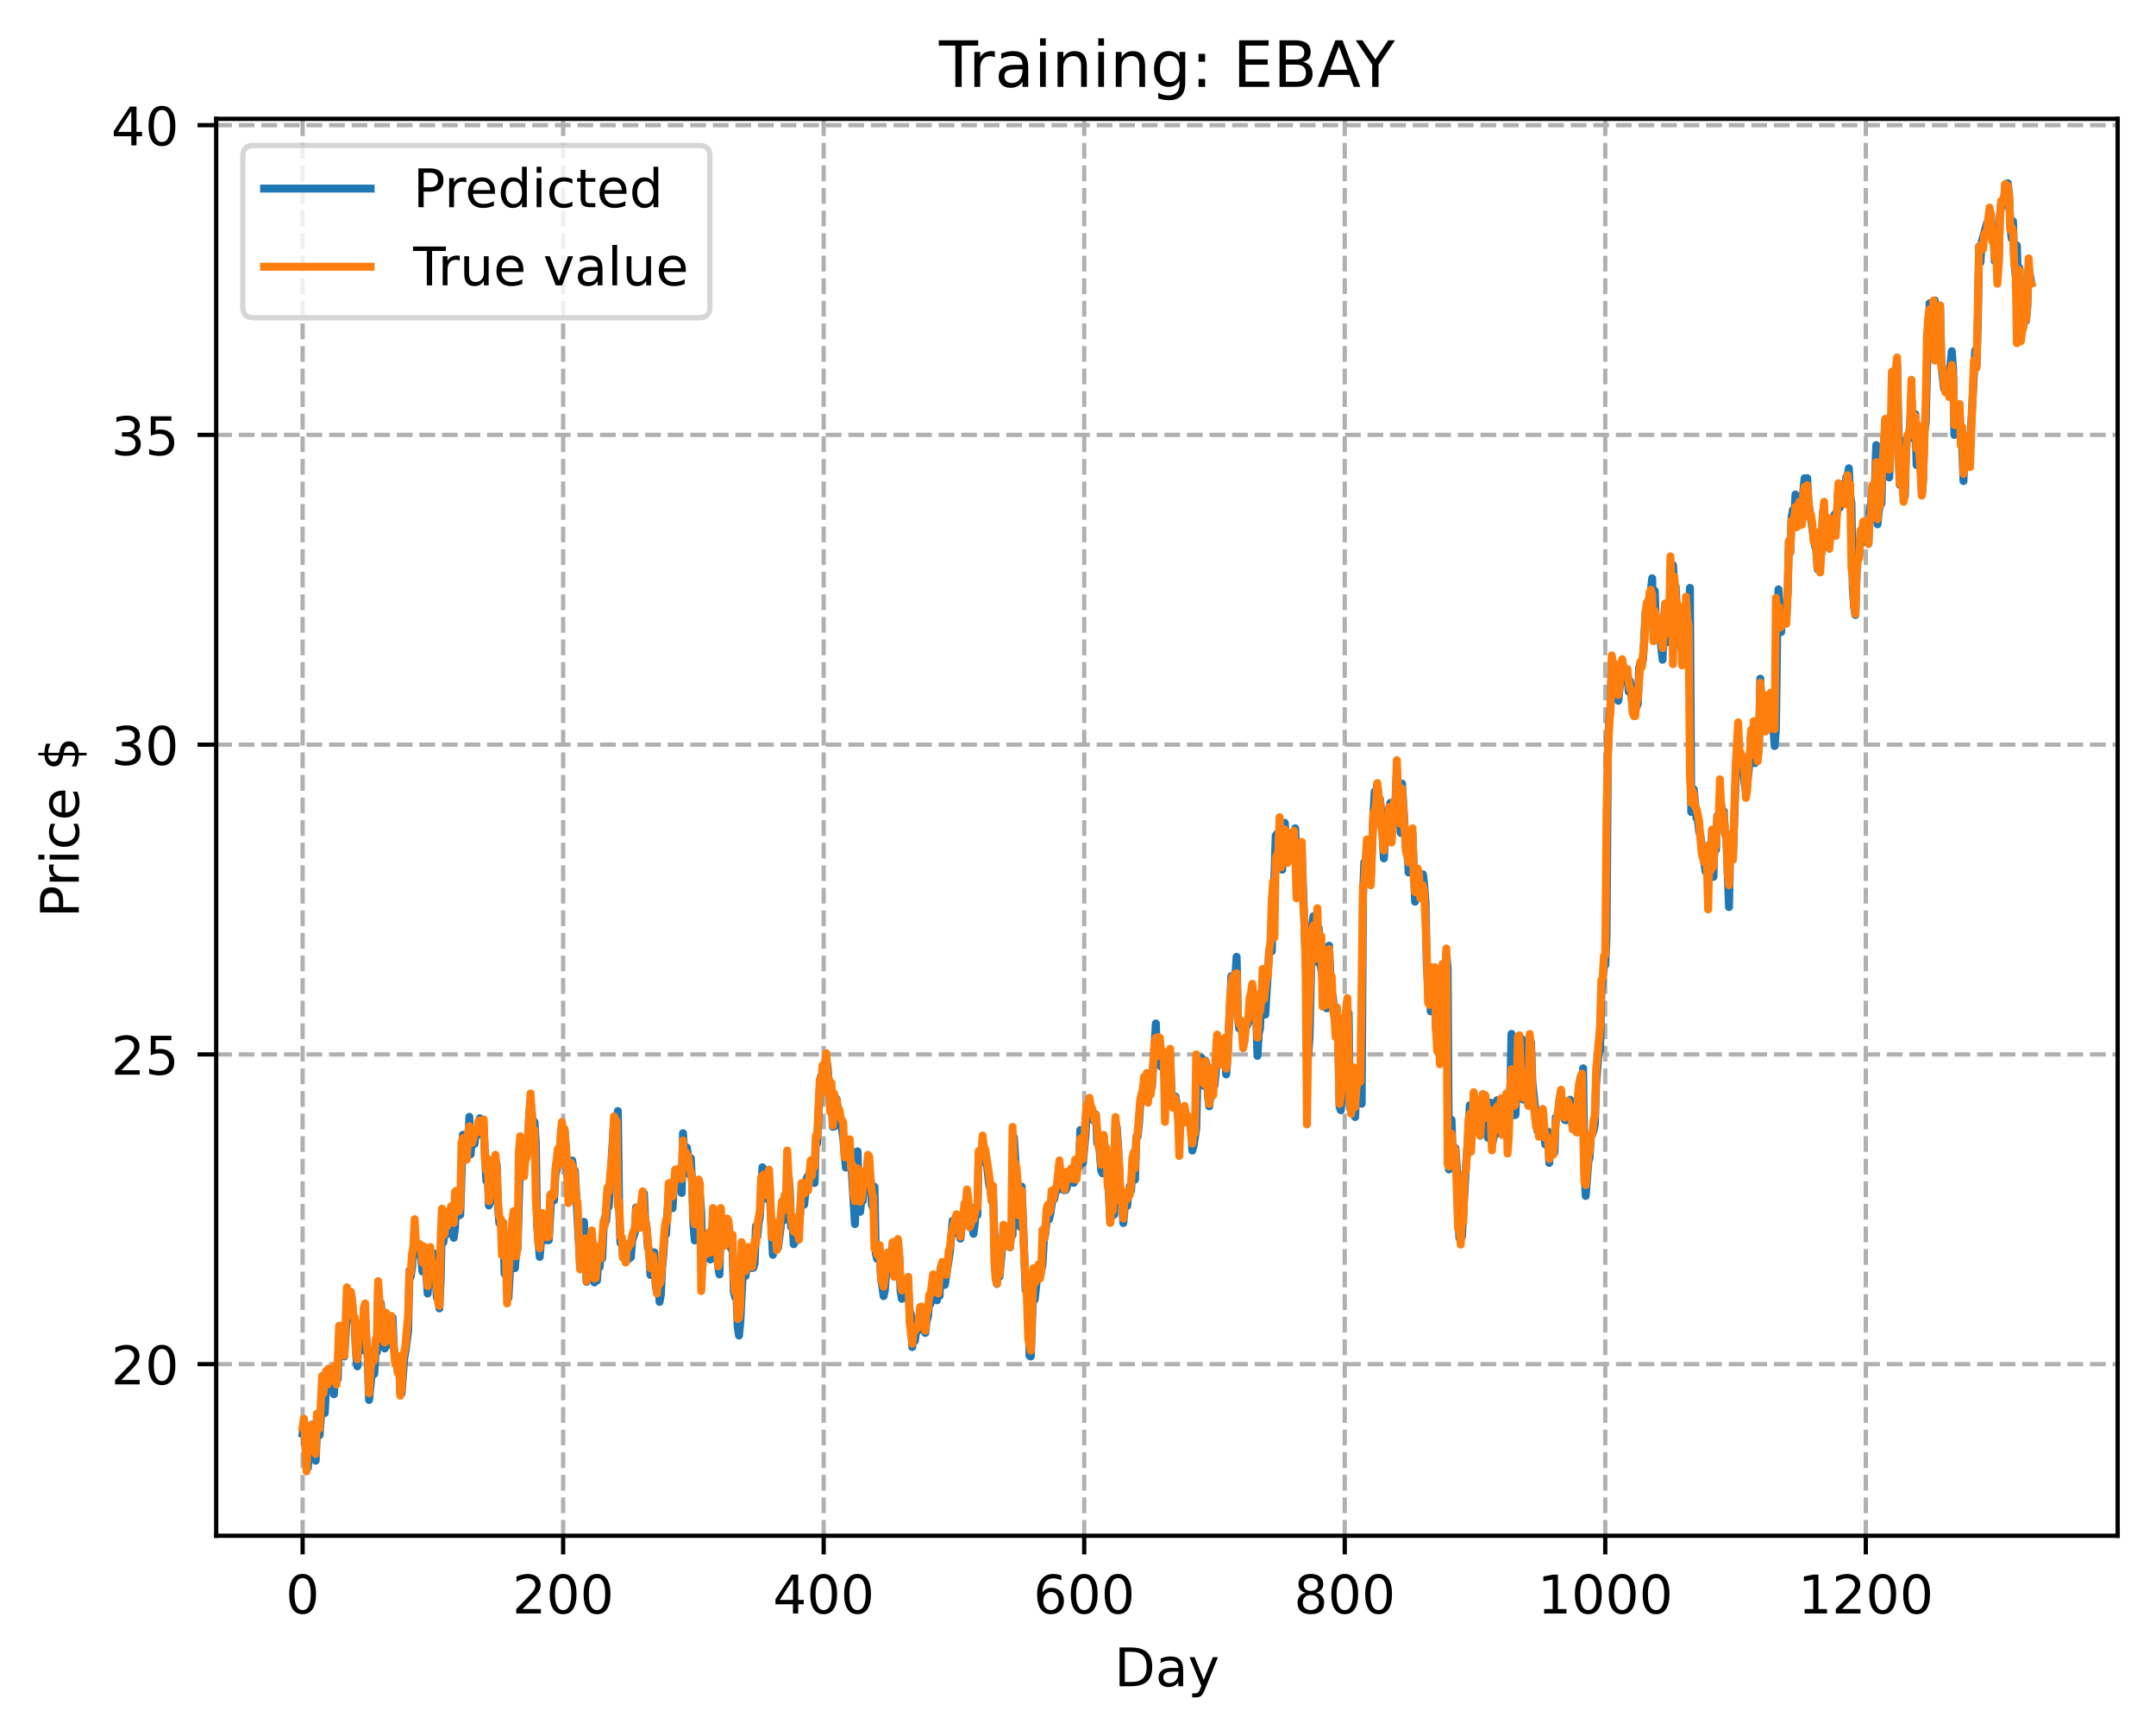 <?xml version="1.0" encoding="utf-8" standalone="no"?>
<!DOCTYPE svg PUBLIC "-//W3C//DTD SVG 1.1//EN"
  "http://www.w3.org/Graphics/SVG/1.1/DTD/svg11.dtd">
<!-- Created with matplotlib (https://matplotlib.org/) -->
<svg height="325.986pt" version="1.1" viewBox="0 0 404.923 325.986" width="404.923pt" xmlns="http://www.w3.org/2000/svg" xmlns:xlink="http://www.w3.org/1999/xlink">
 <defs>
  <style type="text/css">
*{stroke-linecap:butt;stroke-linejoin:round;}
  </style>
 </defs>
 <g id="figure_1">
  <g id="patch_1">
   <path d="M 0 325.986 
L 404.923 325.986 
L 404.923 0 
L 0 0 
z
" style="fill:#ffffff;"/>
  </g>
  <g id="axes_1">
   <g id="patch_2">
    <path d="M 40.603 288.43 
L 397.723 288.43 
L 397.723 22.318 
L 40.603 22.318 
z
" style="fill:#ffffff;"/>
   </g>
   <g id="matplotlib.axis_1">
    <g id="xtick_1">
     <g id="line2d_1">
      <path clip-path="url(#p6311a39613)" d="M 56.836 288.43 
L 56.836 22.318 
" style="fill:none;stroke:#b0b0b0;stroke-dasharray:2.96,1.28;stroke-dashoffset:0;stroke-width:0.8;"/>
     </g>
     <g id="line2d_2">
      <defs>
       <path d="M 0 0 
L 0 3.5 
" id="m594e83c054" style="stroke:#000000;stroke-width:0.8;"/>
      </defs>
      <g>
       <use style="stroke:#000000;stroke-width:0.8;" x="56.836" xlink:href="#m594e83c054" y="288.43"/>
      </g>
     </g>
     <g id="text_1">
      <!-- 0 -->
      <defs>
       <path d="M 31.781 66.406 
Q 24.172 66.406 20.328 58.906 
Q 16.5 51.422 16.5 36.375 
Q 16.5 21.391 20.328 13.891 
Q 24.172 6.391 31.781 6.391 
Q 39.453 6.391 43.281 13.891 
Q 47.125 21.391 47.125 36.375 
Q 47.125 51.422 43.281 58.906 
Q 39.453 66.406 31.781 66.406 
z
M 31.781 74.219 
Q 44.047 74.219 50.516 64.516 
Q 56.984 54.828 56.984 36.375 
Q 56.984 17.969 50.516 8.266 
Q 44.047 -1.422 31.781 -1.422 
Q 19.531 -1.422 13.062 8.266 
Q 6.594 17.969 6.594 36.375 
Q 6.594 54.828 13.062 64.516 
Q 19.531 74.219 31.781 74.219 
z
" id="DejaVuSans-48"/>
      </defs>
      <g transform="translate(53.655 303.029)scale(0.1 -0.1)">
       <use xlink:href="#DejaVuSans-48"/>
      </g>
     </g>
    </g>
    <g id="xtick_2">
     <g id="line2d_3">
      <path clip-path="url(#p6311a39613)" d="M 105.766 288.43 
L 105.766 22.318 
" style="fill:none;stroke:#b0b0b0;stroke-dasharray:2.96,1.28;stroke-dashoffset:0;stroke-width:0.8;"/>
     </g>
     <g id="line2d_4">
      <g>
       <use style="stroke:#000000;stroke-width:0.8;" x="105.766" xlink:href="#m594e83c054" y="288.43"/>
      </g>
     </g>
     <g id="text_2">
      <!-- 200 -->
      <defs>
       <path d="M 19.188 8.297 
L 53.609 8.297 
L 53.609 0 
L 7.328 0 
L 7.328 8.297 
Q 12.938 14.109 22.625 23.891 
Q 32.328 33.688 34.812 36.531 
Q 39.547 41.844 41.422 45.531 
Q 43.312 49.219 43.312 52.781 
Q 43.312 58.594 39.234 62.25 
Q 35.156 65.922 28.609 65.922 
Q 23.969 65.922 18.812 64.312 
Q 13.672 62.703 7.812 59.422 
L 7.812 69.391 
Q 13.766 71.781 18.938 73 
Q 24.125 74.219 28.422 74.219 
Q 39.75 74.219 46.484 68.547 
Q 53.219 62.891 53.219 53.422 
Q 53.219 48.922 51.531 44.891 
Q 49.859 40.875 45.406 35.406 
Q 44.188 33.984 37.641 27.219 
Q 31.109 20.453 19.188 8.297 
z
" id="DejaVuSans-50"/>
      </defs>
      <g transform="translate(96.223 303.029)scale(0.1 -0.1)">
       <use xlink:href="#DejaVuSans-50"/>
       <use x="63.623" xlink:href="#DejaVuSans-48"/>
       <use x="127.246" xlink:href="#DejaVuSans-48"/>
      </g>
     </g>
    </g>
    <g id="xtick_3">
     <g id="line2d_5">
      <path clip-path="url(#p6311a39613)" d="M 154.697 288.43 
L 154.697 22.318 
" style="fill:none;stroke:#b0b0b0;stroke-dasharray:2.96,1.28;stroke-dashoffset:0;stroke-width:0.8;"/>
     </g>
     <g id="line2d_6">
      <g>
       <use style="stroke:#000000;stroke-width:0.8;" x="154.697" xlink:href="#m594e83c054" y="288.43"/>
      </g>
     </g>
     <g id="text_3">
      <!-- 400 -->
      <defs>
       <path d="M 37.797 64.312 
L 12.891 25.391 
L 37.797 25.391 
z
M 35.203 72.906 
L 47.609 72.906 
L 47.609 25.391 
L 58.016 25.391 
L 58.016 17.188 
L 47.609 17.188 
L 47.609 0 
L 37.797 0 
L 37.797 17.188 
L 4.891 17.188 
L 4.891 26.703 
z
" id="DejaVuSans-52"/>
      </defs>
      <g transform="translate(145.153 303.029)scale(0.1 -0.1)">
       <use xlink:href="#DejaVuSans-52"/>
       <use x="63.623" xlink:href="#DejaVuSans-48"/>
       <use x="127.246" xlink:href="#DejaVuSans-48"/>
      </g>
     </g>
    </g>
    <g id="xtick_4">
     <g id="line2d_7">
      <path clip-path="url(#p6311a39613)" d="M 203.628 288.43 
L 203.628 22.318 
" style="fill:none;stroke:#b0b0b0;stroke-dasharray:2.96,1.28;stroke-dashoffset:0;stroke-width:0.8;"/>
     </g>
     <g id="line2d_8">
      <g>
       <use style="stroke:#000000;stroke-width:0.8;" x="203.628" xlink:href="#m594e83c054" y="288.43"/>
      </g>
     </g>
     <g id="text_4">
      <!-- 600 -->
      <defs>
       <path d="M 33.016 40.375 
Q 26.375 40.375 22.484 35.828 
Q 18.609 31.297 18.609 23.391 
Q 18.609 15.531 22.484 10.953 
Q 26.375 6.391 33.016 6.391 
Q 39.656 6.391 43.531 10.953 
Q 47.406 15.531 47.406 23.391 
Q 47.406 31.297 43.531 35.828 
Q 39.656 40.375 33.016 40.375 
z
M 52.594 71.297 
L 52.594 62.312 
Q 48.875 64.062 45.094 64.984 
Q 41.312 65.922 37.594 65.922 
Q 27.828 65.922 22.672 59.328 
Q 17.531 52.734 16.797 39.406 
Q 19.672 43.656 24.016 45.922 
Q 28.375 48.188 33.594 48.188 
Q 44.578 48.188 50.953 41.516 
Q 57.328 34.859 57.328 23.391 
Q 57.328 12.156 50.688 5.359 
Q 44.047 -1.422 33.016 -1.422 
Q 20.359 -1.422 13.672 8.266 
Q 6.984 17.969 6.984 36.375 
Q 6.984 53.656 15.188 63.938 
Q 23.391 74.219 37.203 74.219 
Q 40.922 74.219 44.703 73.484 
Q 48.484 72.75 52.594 71.297 
z
" id="DejaVuSans-54"/>
      </defs>
      <g transform="translate(194.084 303.029)scale(0.1 -0.1)">
       <use xlink:href="#DejaVuSans-54"/>
       <use x="63.623" xlink:href="#DejaVuSans-48"/>
       <use x="127.246" xlink:href="#DejaVuSans-48"/>
      </g>
     </g>
    </g>
    <g id="xtick_5">
     <g id="line2d_9">
      <path clip-path="url(#p6311a39613)" d="M 252.558 288.43 
L 252.558 22.318 
" style="fill:none;stroke:#b0b0b0;stroke-dasharray:2.96,1.28;stroke-dashoffset:0;stroke-width:0.8;"/>
     </g>
     <g id="line2d_10">
      <g>
       <use style="stroke:#000000;stroke-width:0.8;" x="252.558" xlink:href="#m594e83c054" y="288.43"/>
      </g>
     </g>
     <g id="text_5">
      <!-- 800 -->
      <defs>
       <path d="M 31.781 34.625 
Q 24.75 34.625 20.719 30.859 
Q 16.703 27.094 16.703 20.516 
Q 16.703 13.922 20.719 10.156 
Q 24.75 6.391 31.781 6.391 
Q 38.812 6.391 42.859 10.172 
Q 46.922 13.969 46.922 20.516 
Q 46.922 27.094 42.891 30.859 
Q 38.875 34.625 31.781 34.625 
z
M 21.922 38.812 
Q 15.578 40.375 12.031 44.719 
Q 8.5 49.078 8.5 55.328 
Q 8.5 64.062 14.719 69.141 
Q 20.953 74.219 31.781 74.219 
Q 42.672 74.219 48.875 69.141 
Q 55.078 64.062 55.078 55.328 
Q 55.078 49.078 51.531 44.719 
Q 48 40.375 41.703 38.812 
Q 48.828 37.156 52.797 32.312 
Q 56.781 27.484 56.781 20.516 
Q 56.781 9.906 50.312 4.234 
Q 43.844 -1.422 31.781 -1.422 
Q 19.734 -1.422 13.25 4.234 
Q 6.781 9.906 6.781 20.516 
Q 6.781 27.484 10.781 32.312 
Q 14.797 37.156 21.922 38.812 
z
M 18.312 54.391 
Q 18.312 48.734 21.844 45.562 
Q 25.391 42.391 31.781 42.391 
Q 38.141 42.391 41.719 45.562 
Q 45.312 48.734 45.312 54.391 
Q 45.312 60.062 41.719 63.234 
Q 38.141 66.406 31.781 66.406 
Q 25.391 66.406 21.844 63.234 
Q 18.312 60.062 18.312 54.391 
z
" id="DejaVuSans-56"/>
      </defs>
      <g transform="translate(243.015 303.029)scale(0.1 -0.1)">
       <use xlink:href="#DejaVuSans-56"/>
       <use x="63.623" xlink:href="#DejaVuSans-48"/>
       <use x="127.246" xlink:href="#DejaVuSans-48"/>
      </g>
     </g>
    </g>
    <g id="xtick_6">
     <g id="line2d_11">
      <path clip-path="url(#p6311a39613)" d="M 301.489 288.43 
L 301.489 22.318 
" style="fill:none;stroke:#b0b0b0;stroke-dasharray:2.96,1.28;stroke-dashoffset:0;stroke-width:0.8;"/>
     </g>
     <g id="line2d_12">
      <g>
       <use style="stroke:#000000;stroke-width:0.8;" x="301.489" xlink:href="#m594e83c054" y="288.43"/>
      </g>
     </g>
     <g id="text_6">
      <!-- 1000 -->
      <defs>
       <path d="M 12.406 8.297 
L 28.516 8.297 
L 28.516 63.922 
L 10.984 60.406 
L 10.984 69.391 
L 28.422 72.906 
L 38.281 72.906 
L 38.281 8.297 
L 54.391 8.297 
L 54.391 0 
L 12.406 0 
z
" id="DejaVuSans-49"/>
      </defs>
      <g transform="translate(288.764 303.029)scale(0.1 -0.1)">
       <use xlink:href="#DejaVuSans-49"/>
       <use x="63.623" xlink:href="#DejaVuSans-48"/>
       <use x="127.246" xlink:href="#DejaVuSans-48"/>
       <use x="190.869" xlink:href="#DejaVuSans-48"/>
      </g>
     </g>
    </g>
    <g id="xtick_7">
     <g id="line2d_13">
      <path clip-path="url(#p6311a39613)" d="M 350.419 288.43 
L 350.419 22.318 
" style="fill:none;stroke:#b0b0b0;stroke-dasharray:2.96,1.28;stroke-dashoffset:0;stroke-width:0.8;"/>
     </g>
     <g id="line2d_14">
      <g>
       <use style="stroke:#000000;stroke-width:0.8;" x="350.419" xlink:href="#m594e83c054" y="288.43"/>
      </g>
     </g>
     <g id="text_7">
      <!-- 1200 -->
      <g transform="translate(337.694 303.029)scale(0.1 -0.1)">
       <use xlink:href="#DejaVuSans-49"/>
       <use x="63.623" xlink:href="#DejaVuSans-50"/>
       <use x="127.246" xlink:href="#DejaVuSans-48"/>
       <use x="190.869" xlink:href="#DejaVuSans-48"/>
      </g>
     </g>
    </g>
    <g id="text_8">
     <!-- Day -->
     <defs>
      <path d="M 19.672 64.797 
L 19.672 8.109 
L 31.594 8.109 
Q 46.688 8.109 53.688 14.938 
Q 60.688 21.781 60.688 36.531 
Q 60.688 51.172 53.688 57.984 
Q 46.688 64.797 31.594 64.797 
z
M 9.812 72.906 
L 30.078 72.906 
Q 51.266 72.906 61.172 64.094 
Q 71.094 55.281 71.094 36.531 
Q 71.094 17.672 61.125 8.828 
Q 51.172 0 30.078 0 
L 9.812 0 
z
" id="DejaVuSans-68"/>
      <path d="M 34.281 27.484 
Q 23.391 27.484 19.188 25 
Q 14.984 22.516 14.984 16.5 
Q 14.984 11.719 18.141 8.906 
Q 21.297 6.109 26.703 6.109 
Q 34.188 6.109 38.703 11.406 
Q 43.219 16.703 43.219 25.484 
L 43.219 27.484 
z
M 52.203 31.203 
L 52.203 0 
L 43.219 0 
L 43.219 8.297 
Q 40.141 3.328 35.547 0.953 
Q 30.953 -1.422 24.312 -1.422 
Q 15.922 -1.422 10.953 3.297 
Q 6 8.016 6 15.922 
Q 6 25.141 12.172 29.828 
Q 18.359 34.516 30.609 34.516 
L 43.219 34.516 
L 43.219 35.406 
Q 43.219 41.609 39.141 45 
Q 35.062 48.391 27.688 48.391 
Q 23 48.391 18.547 47.266 
Q 14.109 46.141 10.016 43.891 
L 10.016 52.203 
Q 14.938 54.109 19.578 55.047 
Q 24.219 56 28.609 56 
Q 40.484 56 46.344 49.844 
Q 52.203 43.703 52.203 31.203 
z
" id="DejaVuSans-97"/>
      <path d="M 32.172 -5.078 
Q 28.375 -14.844 24.75 -17.812 
Q 21.141 -20.797 15.094 -20.797 
L 7.906 -20.797 
L 7.906 -13.281 
L 13.188 -13.281 
Q 16.891 -13.281 18.938 -11.516 
Q 21 -9.766 23.484 -3.219 
L 25.094 0.875 
L 2.984 54.688 
L 12.5 54.688 
L 29.594 11.922 
L 46.688 54.688 
L 56.203 54.688 
z
" id="DejaVuSans-121"/>
     </defs>
     <g transform="translate(209.29 316.707)scale(0.1 -0.1)">
      <use xlink:href="#DejaVuSans-68"/>
      <use x="77.002" xlink:href="#DejaVuSans-97"/>
      <use x="138.281" xlink:href="#DejaVuSans-121"/>
     </g>
    </g>
   </g>
   <g id="matplotlib.axis_2">
    <g id="ytick_1">
     <g id="line2d_15">
      <path clip-path="url(#p6311a39613)" d="M 40.603 256.206 
L 397.723 256.206 
" style="fill:none;stroke:#b0b0b0;stroke-dasharray:2.96,1.28;stroke-dashoffset:0;stroke-width:0.8;"/>
     </g>
     <g id="line2d_16">
      <defs>
       <path d="M 0 0 
L -3.5 0 
" id="maafc50a107" style="stroke:#000000;stroke-width:0.8;"/>
      </defs>
      <g>
       <use style="stroke:#000000;stroke-width:0.8;" x="40.603" xlink:href="#maafc50a107" y="256.206"/>
      </g>
     </g>
     <g id="text_9">
      <!-- 20 -->
      <g transform="translate(20.878 260.005)scale(0.1 -0.1)">
       <use xlink:href="#DejaVuSans-50"/>
       <use x="63.623" xlink:href="#DejaVuSans-48"/>
      </g>
     </g>
    </g>
    <g id="ytick_2">
     <g id="line2d_17">
      <path clip-path="url(#p6311a39613)" d="M 40.603 198.03 
L 397.723 198.03 
" style="fill:none;stroke:#b0b0b0;stroke-dasharray:2.96,1.28;stroke-dashoffset:0;stroke-width:0.8;"/>
     </g>
     <g id="line2d_18">
      <g>
       <use style="stroke:#000000;stroke-width:0.8;" x="40.603" xlink:href="#maafc50a107" y="198.03"/>
      </g>
     </g>
     <g id="text_10">
      <!-- 25 -->
      <defs>
       <path d="M 10.797 72.906 
L 49.516 72.906 
L 49.516 64.594 
L 19.828 64.594 
L 19.828 46.734 
Q 21.969 47.469 24.109 47.828 
Q 26.266 48.188 28.422 48.188 
Q 40.625 48.188 47.75 41.5 
Q 54.891 34.812 54.891 23.391 
Q 54.891 11.625 47.562 5.094 
Q 40.234 -1.422 26.906 -1.422 
Q 22.312 -1.422 17.547 -0.641 
Q 12.797 0.141 7.719 1.703 
L 7.719 11.625 
Q 12.109 9.234 16.797 8.062 
Q 21.484 6.891 26.703 6.891 
Q 35.156 6.891 40.078 11.328 
Q 45.016 15.766 45.016 23.391 
Q 45.016 31 40.078 35.438 
Q 35.156 39.891 26.703 39.891 
Q 22.75 39.891 18.812 39.016 
Q 14.891 38.141 10.797 36.281 
z
" id="DejaVuSans-53"/>
      </defs>
      <g transform="translate(20.878 201.83)scale(0.1 -0.1)">
       <use xlink:href="#DejaVuSans-50"/>
       <use x="63.623" xlink:href="#DejaVuSans-53"/>
      </g>
     </g>
    </g>
    <g id="ytick_3">
     <g id="line2d_19">
      <path clip-path="url(#p6311a39613)" d="M 40.603 139.855 
L 397.723 139.855 
" style="fill:none;stroke:#b0b0b0;stroke-dasharray:2.96,1.28;stroke-dashoffset:0;stroke-width:0.8;"/>
     </g>
     <g id="line2d_20">
      <g>
       <use style="stroke:#000000;stroke-width:0.8;" x="40.603" xlink:href="#maafc50a107" y="139.855"/>
      </g>
     </g>
     <g id="text_11">
      <!-- 30 -->
      <defs>
       <path d="M 40.578 39.312 
Q 47.656 37.797 51.625 33 
Q 55.609 28.219 55.609 21.188 
Q 55.609 10.406 48.188 4.484 
Q 40.766 -1.422 27.094 -1.422 
Q 22.516 -1.422 17.656 -0.516 
Q 12.797 0.391 7.625 2.203 
L 7.625 11.719 
Q 11.719 9.328 16.594 8.109 
Q 21.484 6.891 26.812 6.891 
Q 36.078 6.891 40.938 10.547 
Q 45.797 14.203 45.797 21.188 
Q 45.797 27.641 41.281 31.266 
Q 36.766 34.906 28.719 34.906 
L 20.219 34.906 
L 20.219 43.016 
L 29.109 43.016 
Q 36.375 43.016 40.234 45.922 
Q 44.094 48.828 44.094 54.297 
Q 44.094 59.906 40.109 62.906 
Q 36.141 65.922 28.719 65.922 
Q 24.656 65.922 20.016 65.031 
Q 15.375 64.156 9.812 62.312 
L 9.812 71.094 
Q 15.438 72.656 20.344 73.438 
Q 25.25 74.219 29.594 74.219 
Q 40.828 74.219 47.359 69.109 
Q 53.906 64.016 53.906 55.328 
Q 53.906 49.266 50.438 45.094 
Q 46.969 40.922 40.578 39.312 
z
" id="DejaVuSans-51"/>
      </defs>
      <g transform="translate(20.878 143.655)scale(0.1 -0.1)">
       <use xlink:href="#DejaVuSans-51"/>
       <use x="63.623" xlink:href="#DejaVuSans-48"/>
      </g>
     </g>
    </g>
    <g id="ytick_4">
     <g id="line2d_21">
      <path clip-path="url(#p6311a39613)" d="M 40.603 81.68 
L 397.723 81.68 
" style="fill:none;stroke:#b0b0b0;stroke-dasharray:2.96,1.28;stroke-dashoffset:0;stroke-width:0.8;"/>
     </g>
     <g id="line2d_22">
      <g>
       <use style="stroke:#000000;stroke-width:0.8;" x="40.603" xlink:href="#maafc50a107" y="81.68"/>
      </g>
     </g>
     <g id="text_12">
      <!-- 35 -->
      <g transform="translate(20.878 85.48)scale(0.1 -0.1)">
       <use xlink:href="#DejaVuSans-51"/>
       <use x="63.623" xlink:href="#DejaVuSans-53"/>
      </g>
     </g>
    </g>
    <g id="ytick_5">
     <g id="line2d_23">
      <path clip-path="url(#p6311a39613)" d="M 40.603 23.505 
L 397.723 23.505 
" style="fill:none;stroke:#b0b0b0;stroke-dasharray:2.96,1.28;stroke-dashoffset:0;stroke-width:0.8;"/>
     </g>
     <g id="line2d_24">
      <g>
       <use style="stroke:#000000;stroke-width:0.8;" x="40.603" xlink:href="#maafc50a107" y="23.505"/>
      </g>
     </g>
     <g id="text_13">
      <!-- 40 -->
      <g transform="translate(20.878 27.305)scale(0.1 -0.1)">
       <use xlink:href="#DejaVuSans-52"/>
       <use x="63.623" xlink:href="#DejaVuSans-48"/>
      </g>
     </g>
    </g>
    <g id="text_14">
     <!-- Price $ -->
     <defs>
      <path d="M 19.672 64.797 
L 19.672 37.406 
L 32.078 37.406 
Q 38.969 37.406 42.719 40.969 
Q 46.484 44.531 46.484 51.125 
Q 46.484 57.672 42.719 61.234 
Q 38.969 64.797 32.078 64.797 
z
M 9.812 72.906 
L 32.078 72.906 
Q 44.344 72.906 50.609 67.359 
Q 56.891 61.812 56.891 51.125 
Q 56.891 40.328 50.609 34.812 
Q 44.344 29.297 32.078 29.297 
L 19.672 29.297 
L 19.672 0 
L 9.812 0 
z
" id="DejaVuSans-80"/>
      <path d="M 41.109 46.297 
Q 39.594 47.172 37.812 47.578 
Q 36.031 48 33.891 48 
Q 26.266 48 22.188 43.047 
Q 18.109 38.094 18.109 28.812 
L 18.109 0 
L 9.078 0 
L 9.078 54.688 
L 18.109 54.688 
L 18.109 46.188 
Q 20.953 51.172 25.484 53.578 
Q 30.031 56 36.531 56 
Q 37.453 56 38.578 55.875 
Q 39.703 55.766 41.062 55.516 
z
" id="DejaVuSans-114"/>
      <path d="M 9.422 54.688 
L 18.406 54.688 
L 18.406 0 
L 9.422 0 
z
M 9.422 75.984 
L 18.406 75.984 
L 18.406 64.594 
L 9.422 64.594 
z
" id="DejaVuSans-105"/>
      <path d="M 48.781 52.594 
L 48.781 44.188 
Q 44.969 46.297 41.141 47.344 
Q 37.312 48.391 33.406 48.391 
Q 24.656 48.391 19.812 42.844 
Q 14.984 37.312 14.984 27.297 
Q 14.984 17.281 19.812 11.734 
Q 24.656 6.203 33.406 6.203 
Q 37.312 6.203 41.141 7.25 
Q 44.969 8.297 48.781 10.406 
L 48.781 2.094 
Q 45.016 0.344 40.984 -0.531 
Q 36.969 -1.422 32.422 -1.422 
Q 20.062 -1.422 12.781 6.344 
Q 5.516 14.109 5.516 27.297 
Q 5.516 40.672 12.859 48.328 
Q 20.219 56 33.016 56 
Q 37.156 56 41.109 55.141 
Q 45.062 54.297 48.781 52.594 
z
" id="DejaVuSans-99"/>
      <path d="M 56.203 29.594 
L 56.203 25.203 
L 14.891 25.203 
Q 15.484 15.922 20.484 11.062 
Q 25.484 6.203 34.422 6.203 
Q 39.594 6.203 44.453 7.469 
Q 49.312 8.734 54.109 11.281 
L 54.109 2.781 
Q 49.266 0.734 44.188 -0.344 
Q 39.109 -1.422 33.891 -1.422 
Q 20.797 -1.422 13.156 6.188 
Q 5.516 13.812 5.516 26.812 
Q 5.516 40.234 12.766 48.109 
Q 20.016 56 32.328 56 
Q 43.359 56 49.781 48.891 
Q 56.203 41.797 56.203 29.594 
z
M 47.219 32.234 
Q 47.125 39.594 43.094 43.984 
Q 39.062 48.391 32.422 48.391 
Q 24.906 48.391 20.391 44.141 
Q 15.875 39.891 15.188 32.172 
z
" id="DejaVuSans-101"/>
      <path id="DejaVuSans-32"/>
      <path d="M 33.797 -14.703 
L 28.906 -14.703 
L 28.859 0 
Q 23.734 0.094 18.609 1.188 
Q 13.484 2.297 8.297 4.5 
L 8.297 13.281 
Q 13.281 10.156 18.375 8.562 
Q 23.484 6.984 28.906 6.938 
L 28.906 29.203 
Q 18.109 30.953 13.203 35.156 
Q 8.297 39.359 8.297 46.688 
Q 8.297 54.641 13.625 59.219 
Q 18.953 63.812 28.906 64.5 
L 28.906 75.984 
L 33.797 75.984 
L 33.797 64.656 
Q 38.328 64.453 42.578 63.688 
Q 46.828 62.938 50.875 61.625 
L 50.875 53.078 
Q 46.828 55.125 42.547 56.25 
Q 38.281 57.375 33.797 57.562 
L 33.797 36.719 
Q 44.875 35.016 50.094 30.609 
Q 55.328 26.219 55.328 18.609 
Q 55.328 10.359 49.781 5.594 
Q 44.234 0.828 33.797 0.094 
z
M 28.906 37.594 
L 28.906 57.625 
Q 23.25 56.984 20.266 54.391 
Q 17.281 51.812 17.281 47.516 
Q 17.281 43.312 20.031 40.969 
Q 22.797 38.625 28.906 37.594 
z
M 33.797 28.219 
L 33.797 7.078 
Q 39.984 7.906 43.141 10.594 
Q 46.297 13.281 46.297 17.672 
Q 46.297 21.969 43.281 24.5 
Q 40.281 27.047 33.797 28.219 
z
" id="DejaVuSans-36"/>
     </defs>
     <g transform="translate(14.798 172.342)rotate(-90)scale(0.1 -0.1)">
      <use xlink:href="#DejaVuSans-80"/>
      <use x="58.553" xlink:href="#DejaVuSans-114"/>
      <use x="99.666" xlink:href="#DejaVuSans-105"/>
      <use x="127.449" xlink:href="#DejaVuSans-99"/>
      <use x="182.43" xlink:href="#DejaVuSans-101"/>
      <use x="243.953" xlink:href="#DejaVuSans-32"/>
      <use x="275.74" xlink:href="#DejaVuSans-36"/>
     </g>
    </g>
   </g>
   <g id="line2d_25">
    <path clip-path="url(#p6311a39613)" d="M 56.836 269.23 
L 57.081 267.602 
L 57.57 274.778 
L 57.814 275.701 
L 58.059 272.564 
L 58.304 271.096 
L 58.548 267.564 
L 58.793 269.535 
L 59.038 272.835 
L 59.282 274.341 
L 59.527 269.012 
L 59.772 268.153 
L 60.016 269.525 
L 60.261 266.406 
L 60.506 261.306 
L 60.75 262.962 
L 60.995 265.388 
L 61.24 260.538 
L 61.484 260.948 
L 61.729 259.697 
L 61.974 260.348 
L 62.218 260.351 
L 62.463 257.599 
L 62.708 261.87 
L 62.952 257.854 
L 63.197 258.082 
L 63.441 258.978 
L 63.686 250.945 
L 63.931 249.351 
L 64.175 252.301 
L 64.665 254.768 
L 65.399 242.988 
L 65.643 245.421 
L 65.888 243.44 
L 66.133 244.73 
L 66.377 247.646 
L 66.622 248.438 
L 66.867 254.248 
L 67.111 256.625 
L 67.356 250.138 
L 67.601 253.064 
L 67.845 253.631 
L 68.335 251.816 
L 68.579 247.744 
L 69.069 255.222 
L 69.313 262.939 
L 70.047 255.835 
L 70.292 258.036 
L 70.536 253.949 
L 70.781 253.958 
L 71.026 241.915 
L 71.27 245.267 
L 71.515 244.777 
L 72.249 253.271 
L 72.494 247.235 
L 72.738 252.686 
L 72.983 248.565 
L 73.228 251.374 
L 73.472 248.168 
L 73.717 247.421 
L 73.962 252.844 
L 74.206 255.217 
L 74.451 255.6 
L 74.696 257.428 
L 74.94 255.644 
L 75.185 261.722 
L 75.429 261.683 
L 75.919 255.082 
L 76.163 253.762 
L 76.653 249.92 
L 76.897 238.658 
L 77.142 239.783 
L 77.387 238.023 
L 77.876 230.999 
L 78.121 234.6 
L 78.365 234.951 
L 78.61 234.703 
L 79.099 236.271 
L 79.344 238.803 
L 79.589 235.23 
L 79.833 235.551 
L 80.323 242.947 
L 80.812 235.525 
L 81.056 238.499 
L 81.301 235.279 
L 81.546 238.343 
L 81.79 239.584 
L 82.035 243.718 
L 82.28 243.578 
L 82.524 245.732 
L 82.769 240.208 
L 83.014 227.931 
L 83.258 233.355 
L 83.503 231.464 
L 83.748 227.783 
L 83.992 231.755 
L 84.237 231.352 
L 84.482 230.059 
L 84.726 226.759 
L 85.216 232.482 
L 85.46 230.576 
L 85.705 224.687 
L 85.95 224.353 
L 86.194 228.284 
L 86.439 228.149 
L 86.928 213.131 
L 87.173 215.849 
L 87.417 217.156 
L 87.907 215.412 
L 88.151 209.747 
L 88.396 216.805 
L 88.641 213.442 
L 88.885 214.797 
L 89.13 214.847 
L 89.375 212.392 
L 89.619 213.216 
L 90.109 210.028 
L 90.598 212.022 
L 90.843 211.949 
L 91.332 221.785 
L 91.577 219.797 
L 91.821 226.404 
L 92.066 225.749 
L 92.311 224.129 
L 92.555 221.507 
L 92.8 220.747 
L 93.044 217.961 
L 93.289 218.696 
L 93.534 226.632 
L 93.778 229.712 
L 94.023 228.998 
L 94.268 230.808 
L 94.512 230.083 
L 94.757 239.23 
L 95.002 235.925 
L 95.246 242.071 
L 95.491 243.768 
L 96.225 230.742 
L 96.47 229.052 
L 96.714 238.175 
L 96.959 234.739 
L 97.204 234.51 
L 97.693 217.146 
L 97.938 215.01 
L 98.182 217.893 
L 98.427 216.624 
L 98.672 217.815 
L 99.161 215.033 
L 99.405 209.129 
L 99.65 206.8 
L 99.895 209.034 
L 100.139 216.176 
L 100.384 210.717 
L 100.629 214.732 
L 100.873 230.035 
L 101.363 236.068 
L 101.852 230.167 
L 102.097 232.963 
L 102.341 232.254 
L 102.586 230.815 
L 102.831 232.947 
L 103.075 232.915 
L 103.565 224.211 
L 104.054 225.45 
L 104.299 220.805 
L 104.543 219.531 
L 104.788 217.238 
L 105.032 218.605 
L 105.277 214.341 
L 105.522 212.311 
L 105.766 216.409 
L 106.011 212.135 
L 106.256 215.422 
L 106.5 220.275 
L 106.745 222.886 
L 106.99 222.728 
L 107.234 221.983 
L 107.479 217.96 
L 107.724 220.006 
L 107.968 219.853 
L 108.947 237.744 
L 109.192 237.147 
L 109.436 237.564 
L 109.681 229.477 
L 110.17 240.746 
L 110.415 237.543 
L 110.66 238.313 
L 111.149 232.544 
L 111.393 234.025 
L 111.638 240.861 
L 111.883 239.24 
L 112.127 240.492 
L 112.372 236.672 
L 112.617 237.978 
L 112.861 234.508 
L 113.106 236.332 
L 113.351 230.851 
L 113.595 228.686 
L 113.84 229.322 
L 114.085 226.142 
L 114.329 226.621 
L 115.308 210.616 
L 115.553 213.364 
L 115.797 211.591 
L 116.042 208.67 
L 116.287 227.105 
L 116.531 233.451 
L 116.776 232.805 
L 117.02 236.24 
L 117.265 234.22 
L 117.51 236.966 
L 117.754 233.796 
L 117.999 236.507 
L 118.244 234.945 
L 118.488 236.161 
L 118.733 232.938 
L 119.222 231.546 
L 119.467 226.775 
L 119.712 229.876 
L 119.956 227.245 
L 120.201 228.253 
L 120.446 228.762 
L 120.69 224.71 
L 120.935 224.123 
L 121.18 229.031 
L 121.424 230.387 
L 121.669 234.276 
L 121.914 234.732 
L 122.158 239.456 
L 122.403 239.321 
L 122.648 236.611 
L 122.892 235.203 
L 123.137 241.442 
L 123.381 242.516 
L 123.626 240.01 
L 123.871 244.515 
L 124.115 243.183 
L 124.36 237.972 
L 124.605 235.45 
L 124.849 231.356 
L 125.094 231.802 
L 125.583 223.954 
L 126.317 226.922 
L 126.562 222.341 
L 126.807 222.065 
L 127.051 223.084 
L 127.296 220.703 
L 127.541 221.47 
L 127.785 219.674 
L 128.03 224.054 
L 128.275 212.83 
L 128.519 216.461 
L 128.764 216.697 
L 129.008 215.538 
L 129.253 217.217 
L 129.498 220.6 
L 129.742 217.508 
L 129.987 222.205 
L 130.232 229.951 
L 130.476 232.977 
L 130.966 223.519 
L 131.21 221.642 
L 131.7 227.536 
L 131.944 237.588 
L 132.189 233.903 
L 132.678 235.794 
L 132.923 236.247 
L 133.168 233.416 
L 133.412 236.555 
L 133.657 235.296 
L 133.902 228.693 
L 134.146 231.223 
L 134.391 231.588 
L 134.88 237.862 
L 135.125 239.359 
L 135.369 229.307 
L 135.614 232.013 
L 135.859 230.4 
L 136.103 231.24 
L 136.348 231.138 
L 136.593 230.077 
L 136.837 230.778 
L 137.082 232.145 
L 137.327 234.539 
L 137.571 234.353 
L 137.816 242.568 
L 138.061 243.601 
L 138.305 243.129 
L 138.55 249.259 
L 138.795 250.835 
L 139.039 248.378 
L 139.529 238.576 
L 139.773 235.726 
L 140.018 239.638 
L 140.263 238.003 
L 140.507 235.225 
L 140.752 236.601 
L 140.996 235.774 
L 141.241 238.158 
L 141.486 238.118 
L 141.73 237.264 
L 141.975 230.266 
L 142.22 232.271 
L 142.464 229.819 
L 142.709 228.596 
L 143.198 219.235 
L 143.443 219.686 
L 143.688 224.894 
L 143.932 224.482 
L 144.177 225.22 
L 144.422 221.284 
L 145.156 235.671 
L 145.4 230.879 
L 145.89 234.59 
L 146.134 234.294 
L 146.624 230.441 
L 146.868 226.428 
L 147.113 226.694 
L 147.357 229.137 
L 147.602 224.673 
L 147.847 223.286 
L 148.091 220.772 
L 148.336 223.507 
L 148.581 230.438 
L 148.825 229.384 
L 149.07 233.681 
L 149.315 229.496 
L 149.559 229.202 
L 149.804 232.945 
L 150.293 227.633 
L 150.538 223.602 
L 150.783 222.644 
L 151.027 226.23 
L 151.517 221.282 
L 151.761 220.818 
L 152.006 221.408 
L 152.251 219.705 
L 152.495 221.609 
L 152.74 220.712 
L 152.984 222.179 
L 153.229 214.204 
L 153.474 214.689 
L 153.963 204.298 
L 154.208 202.085 
L 154.452 204.295 
L 154.697 200.653 
L 154.942 201.361 
L 155.186 199.198 
L 155.431 200.278 
L 155.92 207.436 
L 156.165 205.582 
L 156.41 211.632 
L 156.654 211.597 
L 157.144 206.411 
L 157.388 208.772 
L 157.878 210.564 
L 158.367 213.662 
L 158.856 219.291 
L 159.101 219.022 
L 159.345 218.967 
L 159.59 215.19 
L 159.835 217.874 
L 160.569 229.901 
L 161.058 216.239 
L 161.303 224.514 
L 161.547 227.603 
L 161.792 225.113 
L 162.037 225.553 
L 162.281 221.925 
L 162.526 220.535 
L 162.771 220.592 
L 163.015 218.071 
L 163.26 220.595 
L 163.505 221.135 
L 163.749 226.33 
L 163.994 226.936 
L 164.239 222.888 
L 164.483 235.452 
L 164.728 236.43 
L 164.972 234.973 
L 165.217 235.06 
L 165.462 239.893 
L 165.951 243.425 
L 166.196 242.221 
L 166.44 238.628 
L 166.685 237.201 
L 166.93 236.834 
L 167.174 238.255 
L 167.664 233.463 
L 167.908 235.017 
L 168.153 235.483 
L 168.398 237.202 
L 168.642 234.969 
L 168.887 235.969 
L 169.132 242.429 
L 169.376 243.939 
L 169.621 241.272 
L 169.866 242.479 
L 170.11 242.93 
L 170.355 242.808 
L 170.6 242.174 
L 170.844 246.214 
L 171.089 246.915 
L 171.333 252.993 
L 171.578 250.777 
L 171.823 251.842 
L 172.067 250.048 
L 172.312 250.009 
L 172.557 249.738 
L 172.801 246.734 
L 173.046 246.826 
L 173.291 248.393 
L 173.535 248.198 
L 173.78 250.339 
L 174.025 248.148 
L 174.269 247.396 
L 174.514 244.734 
L 174.759 244.87 
L 175.003 243.066 
L 175.248 242.178 
L 175.493 240.515 
L 175.737 241.602 
L 175.982 244.215 
L 176.227 240.772 
L 176.471 243.384 
L 176.716 237.87 
L 177.205 241.079 
L 177.45 241.324 
L 178.428 234.959 
L 178.918 229.269 
L 179.162 231.654 
L 179.407 230.774 
L 179.652 229.372 
L 179.896 229.28 
L 180.386 232.637 
L 180.63 230.263 
L 181.12 228.178 
L 181.364 227.669 
L 181.609 224.999 
L 181.854 225.838 
L 182.343 230.467 
L 182.588 230.508 
L 182.832 231.724 
L 183.077 229.76 
L 183.321 226.69 
L 183.566 228.211 
L 183.811 216.644 
L 184.055 217.93 
L 184.3 218.294 
L 184.545 214.6 
L 184.789 215.926 
L 185.034 218.264 
L 185.279 217.937 
L 185.768 222.502 
L 186.013 223.281 
L 186.257 225.561 
L 186.502 224.198 
L 186.991 239.006 
L 187.236 241.145 
L 187.481 234.242 
L 187.725 239.76 
L 188.459 231.789 
L 188.704 233.235 
L 188.948 233.035 
L 189.438 230.49 
L 189.682 234.28 
L 189.927 230.765 
L 190.172 231.956 
L 190.416 213.554 
L 190.906 221.117 
L 191.15 223.179 
L 191.64 230.458 
L 191.884 222.861 
L 192.374 235.588 
L 192.618 242.304 
L 192.863 242.094 
L 193.108 243.639 
L 193.352 254.63 
L 193.597 254.759 
L 194.086 241.001 
L 194.331 244.081 
L 194.82 239.542 
L 195.065 239.229 
L 195.309 239.116 
L 195.554 238.583 
L 195.799 237.466 
L 196.043 233.016 
L 196.288 231.895 
L 196.777 227.647 
L 197.022 228.996 
L 197.267 227.942 
L 197.756 224.633 
L 198.001 225.209 
L 198.245 223.708 
L 198.49 223.642 
L 198.979 218.895 
L 199.469 222.919 
L 199.713 223.475 
L 199.958 223.534 
L 200.203 223.46 
L 200.447 222.699 
L 200.692 221.296 
L 200.936 221.315 
L 201.181 220.517 
L 201.67 222.15 
L 201.915 221.563 
L 202.404 218.546 
L 202.649 219.089 
L 202.894 212.226 
L 203.138 216.554 
L 203.383 218.437 
L 203.872 213.24 
L 204.117 208.383 
L 204.362 209.851 
L 204.606 208.906 
L 205.34 210.423 
L 205.585 210.321 
L 205.83 209.32 
L 206.074 214.69 
L 206.319 214.443 
L 206.563 216.519 
L 206.808 219.782 
L 207.053 220.368 
L 207.297 213.489 
L 207.787 219.323 
L 208.031 219.751 
L 208.521 229.635 
L 208.765 226.92 
L 209.01 226.709 
L 209.255 228.112 
L 209.499 210.638 
L 209.744 211.734 
L 209.989 215.295 
L 210.478 225.63 
L 210.723 225.253 
L 210.967 229.703 
L 211.457 224.235 
L 211.701 226.482 
L 211.946 223.844 
L 212.191 222.77 
L 212.435 223.591 
L 212.68 219.283 
L 212.924 219.605 
L 213.169 221.545 
L 213.414 213.49 
L 213.658 213.445 
L 213.903 211.183 
L 214.148 207.59 
L 214.392 205.716 
L 214.637 205.43 
L 214.882 203.866 
L 215.126 203.95 
L 215.371 203.053 
L 215.616 206.081 
L 215.86 203.897 
L 216.105 204.431 
L 216.35 204.143 
L 217.084 192.215 
L 217.328 199.498 
L 217.573 197.423 
L 218.062 200.318 
L 218.307 197.92 
L 218.551 198.205 
L 218.796 203.322 
L 219.041 206.017 
L 219.285 205.78 
L 219.775 198.242 
L 220.019 204.972 
L 220.264 207.836 
L 220.509 207.238 
L 220.753 205.93 
L 220.998 207.135 
L 221.243 209.793 
L 221.487 210.923 
L 221.732 211.385 
L 221.977 210.177 
L 222.221 210.003 
L 222.466 210.551 
L 222.711 209.085 
L 222.955 210.817 
L 223.2 210.908 
L 223.445 210.554 
L 223.689 210.508 
L 223.934 216.096 
L 224.179 215.134 
L 224.668 212.025 
L 224.912 201.895 
L 225.157 200.077 
L 225.402 200.597 
L 225.646 198.644 
L 226.136 203.947 
L 226.38 199.179 
L 226.625 200.073 
L 226.87 205.802 
L 227.114 207.786 
L 227.359 205.495 
L 227.604 201.482 
L 227.848 203.924 
L 228.093 203.887 
L 228.338 201.47 
L 228.582 195.219 
L 228.827 198.805 
L 229.072 198.448 
L 229.561 199.801 
L 229.806 197.051 
L 230.05 197.084 
L 230.295 201.794 
L 230.539 198.808 
L 231.273 183.318 
L 231.518 186.046 
L 231.763 185.774 
L 232.007 183.381 
L 232.252 179.707 
L 232.497 191.315 
L 232.741 193.172 
L 232.986 192.853 
L 233.231 193.163 
L 233.475 195.243 
L 233.72 195.358 
L 233.965 192.714 
L 234.209 192.618 
L 234.454 192.084 
L 235.188 185.915 
L 235.433 187.34 
L 235.677 187.705 
L 235.922 190.411 
L 236.167 198.302 
L 236.411 194.09 
L 236.656 193.135 
L 236.9 186.355 
L 237.145 186.887 
L 237.39 185.823 
L 237.634 190.552 
L 238.368 178.567 
L 238.613 178.045 
L 238.858 178.673 
L 239.102 167.977 
L 239.347 164.643 
L 239.592 156.923 
L 239.836 156.623 
L 240.081 158.264 
L 240.326 158.483 
L 240.815 163.343 
L 241.304 154.546 
L 241.794 161.751 
L 242.038 159.241 
L 242.283 158.383 
L 242.527 156.675 
L 242.772 161.58 
L 243.017 156.561 
L 243.261 155.569 
L 243.506 161.959 
L 243.751 163.03 
L 243.995 163.246 
L 244.24 160.16 
L 244.485 160.012 
L 245.219 180.301 
L 245.708 198.243 
L 245.953 194.726 
L 246.442 173.735 
L 246.687 172.063 
L 246.931 173.517 
L 247.176 180.584 
L 247.421 175.789 
L 247.665 174.279 
L 247.91 180.969 
L 248.155 182 
L 248.399 183.964 
L 248.644 184.629 
L 248.888 182.667 
L 249.133 189.377 
L 249.378 186.621 
L 249.622 177.612 
L 249.867 183.343 
L 250.112 186.26 
L 250.356 187.383 
L 250.601 190.867 
L 251.09 190.903 
L 251.335 194.213 
L 251.58 207.813 
L 251.824 208.521 
L 252.314 199.034 
L 252.558 191.972 
L 252.803 190.012 
L 253.048 190.349 
L 253.292 190.266 
L 253.537 208.121 
L 254.026 203.141 
L 254.271 202.686 
L 254.515 209.796 
L 254.76 203.764 
L 255.005 203.555 
L 255.249 203.637 
L 255.494 204.978 
L 255.739 207.303 
L 255.983 168.555 
L 256.228 161.936 
L 256.473 162.13 
L 256.717 159.245 
L 257.207 161.321 
L 257.451 164.67 
L 257.941 152.914 
L 258.185 148.659 
L 258.43 148.748 
L 258.675 147.328 
L 258.919 149.725 
L 259.164 150.069 
L 259.409 152.384 
L 259.898 161.213 
L 260.143 157.698 
L 260.387 158.25 
L 260.632 154.702 
L 260.876 154.524 
L 261.121 150.793 
L 261.366 153.522 
L 261.61 151.649 
L 261.855 151.719 
L 262.1 150.48 
L 262.344 144.713 
L 262.589 151.542 
L 262.834 152.259 
L 263.078 156.433 
L 263.323 147.161 
L 264.057 159.335 
L 264.302 156.449 
L 264.546 163.863 
L 264.791 162.73 
L 265.28 156.607 
L 265.77 169.349 
L 266.014 167.74 
L 266.259 164.411 
L 266.748 167.063 
L 266.993 167.214 
L 267.237 164.203 
L 267.482 166.146 
L 267.727 169.345 
L 267.971 181.47 
L 268.216 184.8 
L 268.461 181.573 
L 268.705 189.951 
L 268.95 189.284 
L 269.195 185.422 
L 269.439 184.14 
L 269.684 193.287 
L 269.929 188.186 
L 270.173 194.944 
L 270.418 189.524 
L 270.663 188.763 
L 271.152 181.521 
L 271.397 184.978 
L 271.641 179.229 
L 271.886 181.796 
L 272.131 219.644 
L 272.375 215.865 
L 272.62 210.325 
L 272.864 217.663 
L 273.109 215.464 
L 273.354 215.634 
L 273.598 219.195 
L 274.088 232.536 
L 274.332 229.533 
L 274.577 232.226 
L 275.311 219.161 
L 275.8 212.601 
L 276.045 207.573 
L 276.29 214.631 
L 276.779 208.042 
L 277.024 208.172 
L 277.268 207.86 
L 277.513 212.533 
L 277.758 207.301 
L 278.002 213.29 
L 278.247 210.979 
L 278.491 205.787 
L 279.225 210.726 
L 279.47 213.716 
L 279.959 207.088 
L 280.204 215.069 
L 280.693 212.994 
L 280.938 213.018 
L 281.183 206.625 
L 281.427 208.73 
L 281.672 208.36 
L 281.917 206.419 
L 282.161 208.722 
L 282.406 209.081 
L 282.651 209.768 
L 282.895 211.767 
L 283.14 211.528 
L 283.385 209.928 
L 283.629 205.833 
L 283.874 194.179 
L 284.118 208.865 
L 284.363 209.442 
L 284.608 209.417 
L 284.852 205.421 
L 285.097 197.985 
L 285.342 196.379 
L 285.586 196.224 
L 285.831 195.137 
L 286.076 206.517 
L 286.32 202.4 
L 286.565 202.17 
L 287.054 207.662 
L 287.299 204.687 
L 287.544 195.75 
L 287.788 203.084 
L 288.767 212.385 
L 289.012 212.425 
L 289.256 212.241 
L 289.746 208.394 
L 289.99 213.029 
L 290.235 214.957 
L 290.479 212.913 
L 290.724 212.527 
L 290.969 218.425 
L 291.213 213.987 
L 291.458 216.812 
L 291.703 214.403 
L 291.947 216.442 
L 292.192 209.854 
L 292.437 209.852 
L 292.681 209.045 
L 292.926 206.261 
L 293.171 204.974 
L 293.415 209.351 
L 293.66 207.378 
L 293.905 210.36 
L 294.149 210.407 
L 294.394 207.185 
L 294.639 207.642 
L 294.883 206.549 
L 295.373 211.611 
L 295.617 211.634 
L 295.862 210.848 
L 296.106 212.062 
L 296.351 212.621 
L 296.596 203.929 
L 296.84 202.281 
L 297.085 206.472 
L 297.33 200.642 
L 297.574 219.941 
L 297.819 224.619 
L 298.308 218.246 
L 298.553 217.304 
L 298.798 213.086 
L 299.042 213.07 
L 299.287 212.39 
L 299.532 211.22 
L 299.776 203.354 
L 300.266 197.436 
L 300.51 197.336 
L 300.755 186.301 
L 301.244 181.519 
L 301.489 181.248 
L 301.734 175.575 
L 301.978 141.591 
L 302.223 135.333 
L 302.467 132.839 
L 302.712 124.136 
L 303.201 127.165 
L 303.446 127.022 
L 303.691 125.934 
L 303.935 131.615 
L 304.18 129.231 
L 304.425 127.962 
L 304.669 124.137 
L 304.914 126.992 
L 305.159 127.288 
L 305.403 127.196 
L 305.648 126.14 
L 305.893 129.909 
L 306.137 127.921 
L 306.627 133.034 
L 306.871 134.001 
L 307.116 132.743 
L 307.361 132.732 
L 307.605 132.219 
L 307.85 125.395 
L 308.094 124.466 
L 308.339 124.895 
L 308.584 123.859 
L 309.073 114.825 
L 309.318 115.403 
L 309.807 112.011 
L 310.052 110.948 
L 310.296 108.605 
L 310.541 118.465 
L 310.786 110.956 
L 311.03 118.035 
L 311.275 119.14 
L 311.52 116.759 
L 312.254 123.909 
L 312.498 116.662 
L 312.743 113.485 
L 312.988 116.198 
L 313.232 120.615 
L 313.477 117.04 
L 313.722 118.263 
L 314.211 106.14 
L 314.455 110.496 
L 314.7 110.112 
L 314.945 114.957 
L 315.189 114.973 
L 315.434 121.202 
L 315.679 117.107 
L 315.923 123.052 
L 316.168 122.381 
L 316.413 122.205 
L 316.657 118.071 
L 316.902 118.883 
L 317.147 120.697 
L 317.391 110.414 
L 317.636 152.508 
L 318.125 148.26 
L 318.615 153.648 
L 318.859 153.762 
L 319.104 156.062 
L 319.349 156.962 
L 320.327 163.697 
L 320.572 160.47 
L 320.816 162.897 
L 321.061 159.823 
L 321.306 161.506 
L 321.55 156.008 
L 321.795 164.698 
L 322.04 157.83 
L 322.284 159.606 
L 322.529 153.199 
L 322.774 155.343 
L 323.018 151.864 
L 323.263 151.117 
L 323.508 153.02 
L 323.752 152.33 
L 323.997 156.609 
L 324.242 157.44 
L 324.731 170.366 
L 324.976 158.313 
L 325.22 159.402 
L 325.465 161.083 
L 325.954 147.177 
L 326.199 140.773 
L 326.443 137.905 
L 326.688 142.334 
L 326.933 142.015 
L 327.422 144.73 
L 327.667 147.295 
L 327.911 148.554 
L 328.156 147.349 
L 328.645 142.534 
L 328.89 137.471 
L 329.135 140.121 
L 329.379 140.214 
L 329.624 143.323 
L 329.869 141.357 
L 330.113 142.54 
L 330.358 139.582 
L 330.603 127.461 
L 331.092 137.261 
L 331.337 134.985 
L 331.826 136.622 
L 332.07 136.612 
L 332.315 135.456 
L 332.56 131.631 
L 332.804 132.798 
L 333.294 140.117 
L 333.538 136.966 
L 333.783 119.119 
L 334.028 110.686 
L 334.517 118.711 
L 334.762 114.118 
L 335.006 117.012 
L 335.251 115.67 
L 335.496 116.176 
L 335.74 111.254 
L 335.985 101.636 
L 336.23 103.78 
L 336.474 97.265 
L 336.719 95.792 
L 336.964 97.664 
L 337.208 92.877 
L 337.453 98.89 
L 337.942 94.142 
L 338.187 95.391 
L 338.431 98.099 
L 338.676 92.301 
L 338.921 89.821 
L 339.165 94.401 
L 339.41 89.805 
L 339.655 94.331 
L 340.878 102.559 
L 341.123 103.265 
L 341.367 106.918 
L 341.612 106.097 
L 341.857 105.821 
L 342.101 103.368 
L 342.346 96.332 
L 342.591 95.247 
L 342.835 102.561 
L 343.08 98.247 
L 343.325 98.741 
L 343.569 100.267 
L 343.814 99.777 
L 344.548 96.642 
L 344.792 98.156 
L 345.037 95.839 
L 345.282 91.276 
L 345.526 95.358 
L 345.771 90.972 
L 346.016 94.245 
L 346.26 92.475 
L 346.505 93.278 
L 346.75 89.616 
L 346.994 89.391 
L 347.239 87.945 
L 347.484 93.043 
L 347.728 94.519 
L 347.973 110.427 
L 348.218 114.034 
L 348.462 115.507 
L 348.707 106.646 
L 348.952 104.669 
L 349.196 104.079 
L 349.441 99.867 
L 349.686 101.18 
L 349.93 98.754 
L 350.175 101.789 
L 350.419 98.688 
L 350.664 98.913 
L 350.909 102.14 
L 351.153 96.254 
L 351.398 94.657 
L 351.643 91.637 
L 351.887 92.348 
L 352.132 90.847 
L 352.377 83.591 
L 352.621 98.474 
L 352.866 95.934 
L 353.111 94.939 
L 353.355 94.61 
L 353.6 85.85 
L 353.845 83.762 
L 354.089 78.75 
L 354.823 89.671 
L 355.313 77.812 
L 355.557 75.293 
L 355.802 76.179 
L 356.291 68.324 
L 356.78 91.043 
L 357.025 87.643 
L 357.27 87.213 
L 357.514 92.08 
L 357.759 93.188 
L 358.004 82.495 
L 358.248 82.373 
L 358.493 81.852 
L 358.738 79.907 
L 358.982 74.664 
L 359.227 80.518 
L 359.472 82.477 
L 359.716 77.769 
L 359.961 87.356 
L 360.206 82.455 
L 360.45 86.27 
L 360.695 84.82 
L 360.94 92.978 
L 361.184 90.183 
L 361.429 80.889 
L 361.674 79.491 
L 361.918 69.413 
L 362.407 56.952 
L 362.652 57.728 
L 362.897 60.816 
L 363.141 57.25 
L 363.386 56.427 
L 363.631 63.125 
L 363.875 65.46 
L 364.12 66.086 
L 364.365 57.417 
L 364.609 68.186 
L 365.099 72.988 
L 365.343 71.136 
L 365.588 71.257 
L 365.833 73.176 
L 366.077 74.007 
L 366.322 68.511 
L 366.567 65.967 
L 366.811 69.221 
L 367.056 81.689 
L 367.301 80.527 
L 367.545 78.567 
L 367.79 78.19 
L 368.034 77.177 
L 368.279 83.145 
L 368.524 83.975 
L 368.768 90.349 
L 369.013 83.347 
L 369.258 82.641 
L 369.502 82.824 
L 369.747 85.038 
L 369.992 83.812 
L 370.97 65.807 
L 371.215 68.603 
L 371.46 60.693 
L 371.704 46.262 
L 371.949 49.292 
L 372.194 45.422 
L 373.172 41.929 
L 373.417 42.079 
L 373.662 39.721 
L 373.906 40.273 
L 374.151 43.581 
L 374.395 42.963 
L 374.64 49.015 
L 374.885 47.765 
L 375.129 45.511 
L 375.374 49.495 
L 375.619 40.46 
L 375.863 37.797 
L 376.353 38.486 
L 376.597 34.691 
L 376.842 36.984 
L 377.087 34.414 
L 377.331 36.541 
L 377.576 42.739 
L 377.821 44.829 
L 378.065 41.555 
L 378.31 49.147 
L 378.555 51.736 
L 378.799 46.107 
L 379.044 54.575 
L 379.289 50.342 
L 379.533 59.908 
L 380.022 61.283 
L 380.267 58.909 
L 380.512 60.269 
L 380.756 57.63 
L 381.001 50.33 
L 381.49 53.073 
L 381.49 53.073 
" style="fill:none;stroke:#1f77b4;stroke-linecap:square;stroke-width:1.5;"/>
   </g>
   <g id="line2d_26">
    <path clip-path="url(#p6311a39613)" d="M 56.836 268.073 
L 57.081 266.444 
L 57.325 270.051 
L 57.57 276.334 
L 57.814 269.586 
L 58.059 270.517 
L 58.304 268.306 
L 58.548 267.608 
L 58.793 268.306 
L 59.038 272.611 
L 59.282 273.076 
L 59.527 265.514 
L 59.772 267.375 
L 60.016 268.306 
L 60.506 258.416 
L 60.75 261.674 
L 60.995 258.649 
L 61.24 257.485 
L 61.484 260.045 
L 61.729 257.02 
L 61.974 259.463 
L 62.218 257.718 
L 62.463 257.718 
L 62.708 258.765 
L 62.952 256.438 
L 63.197 260.045 
L 63.441 255.74 
L 63.686 248.992 
L 63.931 248.992 
L 64.175 251.319 
L 64.42 251.668 
L 64.665 254.577 
L 65.154 241.778 
L 65.399 244.687 
L 65.643 243.291 
L 65.888 242.593 
L 66.133 244.105 
L 66.377 247.363 
L 66.622 247.363 
L 66.867 254.344 
L 67.111 255.275 
L 67.356 248.643 
L 67.601 251.086 
L 67.845 250.97 
L 68.09 250.621 
L 68.335 245.501 
L 68.579 244.803 
L 68.824 252.25 
L 69.069 254.344 
L 69.313 261.674 
L 69.558 257.485 
L 69.802 255.74 
L 70.047 254.926 
L 70.292 255.507 
L 70.536 251.552 
L 70.781 251.784 
L 71.026 240.615 
L 71.27 244.454 
L 72.004 247.945 
L 72.249 252.133 
L 72.494 246.548 
L 72.738 251.668 
L 72.983 247.13 
L 73.228 250.039 
L 73.472 247.13 
L 74.206 256.206 
L 74.451 255.042 
L 74.696 257.834 
L 74.94 254.693 
L 75.185 262.139 
L 75.429 260.743 
L 75.674 255.158 
L 76.163 252.599 
L 76.653 246.898 
L 76.897 238.869 
L 77.142 238.986 
L 77.387 235.495 
L 77.631 234.215 
L 77.876 228.98 
L 78.121 233.983 
L 78.365 233.75 
L 78.61 234.332 
L 78.855 233.634 
L 79.099 234.564 
L 79.344 237.124 
L 79.589 234.099 
L 79.833 235.263 
L 80.323 241.545 
L 80.567 236.426 
L 80.812 234.215 
L 81.056 236.775 
L 81.301 237.124 
L 81.546 238.753 
L 81.79 239.102 
L 82.28 244.571 
L 82.524 245.269 
L 82.769 232.354 
L 83.014 227.002 
L 83.258 232.005 
L 83.503 231.656 
L 83.748 227.583 
L 83.992 230.259 
L 84.237 227.7 
L 84.482 228.631 
L 84.726 226.536 
L 85.216 229.678 
L 85.46 223.86 
L 85.705 223.628 
L 85.95 223.744 
L 86.194 227.467 
L 86.439 226.536 
L 86.684 214.669 
L 86.928 213.738 
L 87.173 216.297 
L 87.417 214.785 
L 87.662 217.81 
L 87.907 212.691 
L 88.151 211.527 
L 88.396 214.552 
L 88.641 214.669 
L 88.885 213.854 
L 89.13 212.458 
L 89.375 212.109 
L 89.619 212.691 
L 89.864 210.48 
L 90.109 210.829 
L 90.598 210.48 
L 90.843 210.247 
L 91.087 217.926 
L 91.332 219.788 
L 91.577 217.577 
L 91.821 225.605 
L 92.066 224.326 
L 92.311 221.999 
L 92.555 221.533 
L 92.8 222.813 
L 93.044 216.879 
L 93.289 219.672 
L 93.534 225.955 
L 93.778 228.514 
L 94.023 228.863 
L 94.268 235.728 
L 94.512 229.561 
L 94.757 235.263 
L 95.002 235.612 
L 95.246 244.803 
L 95.736 235.844 
L 95.98 233.285 
L 96.225 229.329 
L 96.47 227.467 
L 96.714 235.844 
L 96.959 235.961 
L 97.204 234.099 
L 97.448 216.414 
L 97.693 213.389 
L 98.427 220.951 
L 98.672 217.461 
L 98.916 217.461 
L 99.65 205.361 
L 100.139 213.738 
L 100.384 212.225 
L 100.629 225.256 
L 101.118 233.634 
L 101.363 234.448 
L 101.607 229.329 
L 101.852 227.816 
L 102.097 232.354 
L 102.341 231.307 
L 102.586 230.958 
L 102.831 232.354 
L 103.075 232.237 
L 103.32 224.442 
L 103.565 224.209 
L 103.809 224.791 
L 104.054 224.442 
L 104.299 219.672 
L 104.788 215.716 
L 105.032 218.857 
L 105.277 213.389 
L 105.522 210.713 
L 105.766 212.225 
L 106.011 211.993 
L 106.5 218.043 
L 106.745 225.955 
L 106.99 225.489 
L 107.234 218.392 
L 107.724 219.555 
L 107.968 221.068 
L 108.213 225.14 
L 108.458 225.722 
L 108.947 238.404 
L 109.192 234.564 
L 109.436 235.263 
L 109.681 233.052 
L 109.926 232.586 
L 110.17 240.615 
L 110.415 236.659 
L 111.149 231.074 
L 111.638 240.149 
L 111.883 240.033 
L 112.372 234.099 
L 112.861 236.31 
L 113.351 229.329 
L 113.595 230.143 
L 114.085 223.046 
L 114.329 223.86 
L 115.063 215.716 
L 115.308 209.666 
L 115.553 210.596 
L 115.797 210.48 
L 116.042 226.536 
L 116.287 225.722 
L 116.531 232.237 
L 116.776 232.354 
L 117.02 236.193 
L 117.265 234.215 
L 117.51 237.124 
L 117.754 233.75 
L 117.999 234.332 
L 118.244 233.401 
L 118.488 233.634 
L 118.733 232.005 
L 118.978 231.19 
L 119.222 230.841 
L 119.467 227.234 
L 119.712 226.769 
L 119.956 226.769 
L 120.201 230.609 
L 120.446 225.722 
L 120.69 223.744 
L 120.935 227.467 
L 121.424 230.609 
L 122.158 238.171 
L 122.403 238.055 
L 122.648 235.844 
L 123.381 242.942 
L 123.626 238.753 
L 123.871 241.196 
L 124.115 240.382 
L 124.849 230.492 
L 125.094 229.096 
L 125.339 229.329 
L 125.583 222.231 
L 125.828 223.511 
L 126.073 222.115 
L 126.317 224.675 
L 126.562 222.929 
L 126.807 219.672 
L 127.051 221.533 
L 127.296 219.555 
L 127.541 219.555 
L 127.785 219.439 
L 128.03 221.417 
L 128.275 214.203 
L 128.519 218.275 
L 128.764 216.414 
L 129.253 217.112 
L 129.498 219.323 
L 129.742 220.021 
L 129.987 221.999 
L 130.232 228.747 
L 130.476 229.91 
L 131.21 221.533 
L 131.455 222.348 
L 131.7 242.476 
L 132.189 232.121 
L 132.434 232.703 
L 132.678 235.495 
L 132.923 233.866 
L 133.168 231.423 
L 133.412 235.263 
L 133.657 232.819 
L 133.902 226.885 
L 134.146 230.725 
L 134.391 229.678 
L 134.88 237.822 
L 135.125 236.426 
L 135.369 226.885 
L 135.614 230.143 
L 135.859 231.19 
L 136.103 233.983 
L 136.593 228.863 
L 136.837 229.329 
L 137.082 232.703 
L 137.327 232.121 
L 137.571 231.888 
L 137.816 240.266 
L 138.061 242.709 
L 138.305 240.498 
L 138.55 247.712 
L 138.795 247.479 
L 139.039 245.152 
L 139.284 233.285 
L 139.529 235.03 
L 139.773 237.706 
L 140.018 238.753 
L 140.263 235.612 
L 140.507 234.215 
L 140.752 236.077 
L 140.996 234.913 
L 141.241 237.939 
L 141.486 235.961 
L 141.73 233.052 
L 141.975 233.634 
L 142.22 230.143 
L 142.709 227.351 
L 142.954 221.068 
L 143.443 220.602 
L 143.688 224.442 
L 143.932 222.231 
L 144.177 224.209 
L 144.422 219.672 
L 144.666 223.977 
L 144.911 232.354 
L 145.156 232.354 
L 145.4 229.561 
L 145.645 230.609 
L 145.89 234.797 
L 146.134 233.634 
L 146.868 225.605 
L 147.113 227.351 
L 147.357 224.442 
L 147.602 225.256 
L 147.847 216.065 
L 148.336 225.489 
L 148.581 228.98 
L 149.07 231.307 
L 149.315 231.423 
L 149.559 228.631 
L 149.804 231.539 
L 150.049 232.819 
L 150.538 222.231 
L 150.783 222.115 
L 151.027 224.209 
L 151.517 222.115 
L 151.761 223.628 
L 152.251 217.926 
L 152.495 220.835 
L 152.74 218.741 
L 152.984 219.09 
L 153.229 213.272 
L 153.474 213.505 
L 153.963 202.685 
L 154.208 205.477 
L 154.452 200.125 
L 154.697 199.892 
L 154.942 200.008 
L 155.186 197.798 
L 155.431 201.986 
L 155.676 202.685 
L 155.92 208.851 
L 156.165 203.383 
L 156.41 211.411 
L 156.654 205.361 
L 156.899 206.64 
L 157.144 206.64 
L 157.388 208.851 
L 157.633 208.386 
L 157.878 209.782 
L 158.122 210.48 
L 158.367 210.713 
L 158.612 217.345 
L 158.856 217.345 
L 159.101 216.297 
L 159.345 216.647 
L 159.59 213.97 
L 159.835 219.439 
L 160.079 218.741 
L 160.324 224.326 
L 160.569 225.605 
L 160.813 220.021 
L 161.058 219.439 
L 161.303 225.024 
L 161.547 225.722 
L 161.792 225.14 
L 162.526 219.788 
L 162.771 220.137 
L 163.015 216.879 
L 163.26 217.228 
L 163.505 221.65 
L 163.749 223.86 
L 163.994 224.907 
L 164.239 234.564 
L 164.483 234.215 
L 164.728 235.612 
L 164.972 235.263 
L 165.217 233.866 
L 165.462 240.033 
L 165.951 241.662 
L 166.685 235.263 
L 166.93 238.171 
L 167.174 235.961 
L 167.419 235.495 
L 167.664 233.285 
L 167.908 239.8 
L 168.153 234.332 
L 168.398 235.728 
L 168.642 232.703 
L 168.887 235.495 
L 169.132 240.964 
L 169.376 242.36 
L 169.621 240.731 
L 169.866 241.894 
L 170.11 242.127 
L 170.6 239.8 
L 170.844 248.41 
L 171.333 252.366 
L 171.578 249.574 
L 171.823 250.039 
L 172.067 249.341 
L 172.312 249.457 
L 172.557 248.061 
L 172.801 245.501 
L 173.046 245.385 
L 173.291 246.665 
L 173.535 247.014 
L 173.78 249.923 
L 174.025 246.548 
L 174.269 246.083 
L 174.514 243.174 
L 174.759 243.174 
L 175.248 239.335 
L 175.493 239.451 
L 175.982 242.593 
L 176.227 242.942 
L 176.471 239.218 
L 176.96 237.008 
L 177.205 238.986 
L 177.45 238.637 
L 177.694 239.451 
L 177.939 237.822 
L 178.184 234.913 
L 178.428 234.215 
L 178.673 231.772 
L 179.162 229.794 
L 179.652 228.049 
L 179.896 229.678 
L 180.141 230.492 
L 180.386 232.237 
L 180.63 229.329 
L 180.875 229.561 
L 181.12 226.071 
L 181.364 226.536 
L 181.609 223.395 
L 181.854 225.14 
L 182.098 230.492 
L 182.343 229.91 
L 182.588 227.467 
L 182.832 229.096 
L 183.321 226.885 
L 183.566 226.769 
L 183.811 216.181 
L 184.055 216.53 
L 184.3 217.112 
L 184.545 213.272 
L 184.789 215.367 
L 185.034 215.832 
L 185.768 220.602 
L 186.257 225.605 
L 186.502 222.697 
L 186.747 236.775 
L 186.991 240.266 
L 187.236 241.08 
L 187.481 233.168 
L 187.725 239.335 
L 187.97 235.612 
L 188.215 234.215 
L 188.459 230.027 
L 188.704 232.936 
L 188.948 232.819 
L 189.193 230.376 
L 189.438 230.609 
L 189.682 234.215 
L 189.927 231.772 
L 190.172 211.643 
L 190.416 218.857 
L 190.661 218.392 
L 190.906 219.323 
L 191.15 222.115 
L 191.395 228.282 
L 191.64 228.049 
L 191.884 223.628 
L 192.374 236.426 
L 192.863 243.756 
L 193.108 251.435 
L 193.597 253.646 
L 194.086 238.171 
L 194.331 241.08 
L 194.575 240.149 
L 195.065 237.473 
L 195.309 240.149 
L 195.554 238.869 
L 195.799 230.958 
L 196.043 232.703 
L 196.288 231.539 
L 196.533 227.118 
L 196.777 226.304 
L 197.022 227.7 
L 197.267 227.118 
L 197.511 223.628 
L 197.756 225.373 
L 198.245 223.162 
L 198.49 222.697 
L 198.979 217.926 
L 199.224 221.999 
L 199.469 220.835 
L 199.713 221.184 
L 199.958 223.395 
L 200.447 220.021 
L 200.692 220.719 
L 200.936 220.253 
L 201.181 219.439 
L 201.426 221.417 
L 201.67 220.137 
L 201.915 217.81 
L 202.16 221.533 
L 202.649 217.577 
L 202.894 213.854 
L 203.138 215.367 
L 203.383 217.694 
L 203.628 214.901 
L 203.872 209.782 
L 204.117 207.339 
L 204.362 207.455 
L 204.606 206.175 
L 204.851 207.688 
L 205.096 208.153 
L 205.34 209.084 
L 205.585 210.48 
L 205.83 209.433 
L 206.319 215.367 
L 206.563 215.716 
L 206.808 218.741 
L 207.053 218.043 
L 207.297 213.156 
L 207.542 216.297 
L 207.787 215.599 
L 208.031 222.697 
L 208.276 223.628 
L 208.521 229.678 
L 208.765 224.907 
L 209.01 227.351 
L 209.499 209.782 
L 210.233 219.323 
L 210.478 225.722 
L 210.723 225.256 
L 210.967 228.863 
L 211.212 224.907 
L 211.457 223.977 
L 211.701 225.256 
L 211.946 223.511 
L 212.191 224.442 
L 212.435 222.348 
L 212.68 217.461 
L 212.924 216.414 
L 213.169 219.439 
L 213.414 213.854 
L 213.658 212.807 
L 214.148 206.524 
L 214.637 204.546 
L 214.882 202.219 
L 215.126 203.732 
L 215.371 201.521 
L 215.616 207.106 
L 215.86 203.15 
L 216.105 205.593 
L 216.35 203.499 
L 216.839 195.703 
L 217.084 194.889 
L 217.328 198.38 
L 217.573 194.773 
L 217.818 194.889 
L 218.062 197.449 
L 218.307 197.332 
L 218.551 198.263 
L 218.796 210.713 
L 219.041 203.848 
L 219.285 205.244 
L 219.53 203.266 
L 219.775 196.983 
L 220.019 206.989 
L 220.264 208.037 
L 220.509 206.059 
L 220.753 206.408 
L 221.243 209.549 
L 221.487 217.112 
L 221.732 209.316 
L 221.977 208.851 
L 222.221 209.2 
L 222.466 207.688 
L 222.955 210.829 
L 223.2 209.898 
L 223.445 209.782 
L 223.689 213.04 
L 223.934 214.785 
L 224.179 212.225 
L 224.423 212.807 
L 224.668 198.03 
L 224.912 199.543 
L 225.157 199.776 
L 225.402 200.241 
L 225.646 199.427 
L 226.136 203.615 
L 226.38 199.31 
L 226.625 201.056 
L 226.87 205.826 
L 227.114 207.339 
L 227.359 201.754 
L 227.604 200.707 
L 227.848 205.71 
L 228.582 194.307 
L 228.827 198.961 
L 229.072 196.751 
L 229.316 197.681 
L 229.561 200.008 
L 229.806 196.402 
L 230.05 194.889 
L 230.295 200.707 
L 230.539 198.845 
L 231.029 187.443 
L 231.273 184.767 
L 231.518 183.487 
L 231.763 186.395 
L 232.007 182.905 
L 232.252 182.789 
L 232.497 191.515 
L 232.741 192.329 
L 232.986 191.631 
L 233.231 193.493 
L 233.475 196.867 
L 233.72 195.587 
L 233.965 192.678 
L 234.454 191.166 
L 234.699 187.326 
L 234.943 186.512 
L 235.188 184.767 
L 235.433 186.861 
L 235.677 187.21 
L 236.167 194.889 
L 236.411 190.235 
L 236.656 190.002 
L 236.9 187.908 
L 237.145 181.974 
L 237.39 187.675 
L 237.879 183.603 
L 238.124 183.254 
L 238.368 178.484 
L 238.613 176.855 
L 238.858 169.176 
L 239.102 165.569 
L 239.347 176.04 
L 239.592 161.38 
L 239.836 160.449 
L 240.081 160.217 
L 240.326 153.468 
L 240.57 162.893 
L 240.815 162.311 
L 241.304 155.795 
L 241.549 157.657 
L 241.794 162.078 
L 242.038 161.264 
L 242.527 156.377 
L 242.772 160.915 
L 243.017 156.028 
L 243.261 159.635 
L 243.506 168.71 
L 243.751 163.358 
L 243.995 163.824 
L 244.24 161.729 
L 244.485 158.122 
L 244.729 169.408 
L 244.974 172.317 
L 245.219 182.556 
L 245.463 211.178 
L 245.708 193.726 
L 246.442 174.993 
L 246.687 173.83 
L 246.931 180.113 
L 247.176 176.389 
L 247.421 170.572 
L 247.665 179.764 
L 247.91 178.367 
L 248.155 175.808 
L 248.399 189.072 
L 248.644 184.999 
L 248.888 183.836 
L 249.133 188.722 
L 249.378 186.395 
L 249.622 178.251 
L 249.867 186.745 
L 250.112 183.37 
L 250.356 189.886 
L 250.601 190.817 
L 250.846 194.773 
L 251.09 189.188 
L 251.335 196.285 
L 251.58 207.339 
L 251.824 205.942 
L 252.069 203.848 
L 252.314 203.732 
L 252.558 191.166 
L 252.803 190.119 
L 253.048 187.443 
L 253.537 207.222 
L 253.782 209.2 
L 254.026 203.499 
L 254.271 200.474 
L 254.515 207.92 
L 254.76 204.313 
L 255.005 203.383 
L 255.249 203.15 
L 255.494 203.15 
L 255.983 166.267 
L 256.228 166.151 
L 256.717 157.657 
L 256.962 160.682 
L 257.207 160.333 
L 257.451 166.267 
L 257.941 152.654 
L 258.185 152.421 
L 258.43 151.141 
L 258.675 147.069 
L 258.919 149.396 
L 259.164 150.327 
L 259.409 155.33 
L 259.653 156.726 
L 259.898 159.751 
L 260.387 155.912 
L 260.632 156.61 
L 260.876 151.607 
L 261.121 152.421 
L 261.366 158.239 
L 261.855 150.443 
L 262.1 150.443 
L 262.344 142.764 
L 262.589 149.629 
L 262.834 151.49 
L 263.078 154.748 
L 263.323 148.116 
L 264.057 159.868 
L 264.546 161.962 
L 264.791 160.449 
L 265.036 157.075 
L 265.28 155.563 
L 265.525 164.987 
L 265.77 167.547 
L 266.014 167.547 
L 266.259 163.125 
L 266.503 164.173 
L 266.748 168.71 
L 266.993 166.267 
L 267.237 166.267 
L 267.482 167.43 
L 267.971 179.298 
L 268.216 188.373 
L 268.461 188.722 
L 268.705 186.745 
L 268.95 186.977 
L 269.195 185.116 
L 269.439 181.625 
L 269.684 193.144 
L 269.929 197.449 
L 270.173 190.933 
L 270.418 199.892 
L 270.907 181.043 
L 271.152 181.741 
L 271.397 184.068 
L 271.641 178.135 
L 271.886 218.624 
L 272.131 219.09 
L 272.375 217.345 
L 272.62 212.923 
L 272.864 216.065 
L 273.109 215.599 
L 273.354 216.065 
L 273.843 230.725 
L 274.088 229.794 
L 274.332 233.75 
L 274.577 228.514 
L 274.822 229.445 
L 275.066 220.37 
L 275.311 219.904 
L 275.556 216.297 
L 275.8 210.247 
L 276.045 209.2 
L 276.29 216.297 
L 276.779 205.128 
L 277.268 208.269 
L 277.513 209.782 
L 277.758 208.153 
L 278.002 213.272 
L 278.491 205.477 
L 278.736 209.433 
L 278.981 205.71 
L 279.225 209.2 
L 279.47 210.015 
L 279.715 209.433 
L 279.959 208.502 
L 280.204 216.065 
L 280.449 212.225 
L 280.693 212.458 
L 280.938 211.876 
L 281.183 207.804 
L 281.427 208.618 
L 281.672 208.153 
L 281.917 206.291 
L 282.161 213.156 
L 282.406 208.967 
L 282.651 208.153 
L 282.895 205.361 
L 283.14 216.647 
L 283.385 213.272 
L 283.629 204.43 
L 283.874 200.823 
L 284.118 207.222 
L 284.363 207.688 
L 284.608 207.455 
L 284.852 202.917 
L 285.097 194.656 
L 285.342 194.424 
L 285.586 200.357 
L 285.831 202.103 
L 286.076 206.175 
L 286.32 202.335 
L 286.565 202.568 
L 287.054 207.688 
L 287.299 194.191 
L 287.544 196.983 
L 287.788 205.361 
L 288.522 211.76 
L 288.767 209.433 
L 289.012 213.505 
L 289.256 212.109 
L 289.501 209.2 
L 289.746 208.269 
L 290.235 213.738 
L 290.479 213.389 
L 290.724 213.854 
L 290.969 217.694 
L 291.213 214.436 
L 291.458 216.181 
L 291.703 216.879 
L 292.192 210.713 
L 292.437 209.898 
L 292.926 206.291 
L 293.171 204.662 
L 293.415 207.92 
L 293.66 207.222 
L 293.905 209.898 
L 294.394 206.757 
L 294.639 207.455 
L 294.883 207.804 
L 295.128 209.433 
L 295.373 212.109 
L 295.617 209.782 
L 295.862 210.364 
L 296.106 212.691 
L 296.351 205.71 
L 296.596 203.383 
L 297.085 201.637 
L 297.574 221.882 
L 297.819 222.58 
L 298.308 217.112 
L 298.553 216.297 
L 298.798 213.04 
L 299.042 213.04 
L 299.287 210.596 
L 299.532 209.433 
L 299.776 201.056 
L 300.51 192.795 
L 300.755 184.068 
L 301 183.719 
L 301.244 179.531 
L 301.489 179.298 
L 301.734 153.003 
L 301.978 142.066 
L 302.223 136.249 
L 302.467 133.34 
L 302.712 123.101 
L 303.201 126.824 
L 303.446 124.73 
L 303.935 130.547 
L 304.18 128.919 
L 304.669 123.799 
L 305.159 126.941 
L 305.403 126.01 
L 305.648 125.661 
L 305.893 128.22 
L 306.137 129.384 
L 306.382 129.617 
L 306.627 133.922 
L 306.871 134.503 
L 307.116 134.503 
L 307.361 131.944 
L 307.605 131.246 
L 308.094 124.265 
L 308.339 125.312 
L 308.828 120.541 
L 309.073 114.84 
L 309.318 113.095 
L 309.562 114.258 
L 309.807 111.35 
L 310.052 110.768 
L 310.296 111.699 
L 310.541 120.425 
L 310.786 114.724 
L 311.03 115.771 
L 311.275 119.611 
L 311.52 119.96 
L 311.764 118.796 
L 312.009 119.494 
L 312.254 121.705 
L 312.743 113.328 
L 312.988 117.982 
L 313.232 118.912 
L 313.477 117.167 
L 313.722 104.485 
L 313.966 110.884 
L 314.211 124.73 
L 314.455 108.325 
L 314.945 115.189 
L 315.189 113.677 
L 315.434 116.469 
L 315.679 117.051 
L 315.923 124.963 
L 316.168 119.029 
L 316.413 118.68 
L 316.657 112.048 
L 316.902 116.004 
L 317.147 117.633 
L 317.391 145.673 
L 317.636 150.792 
L 317.881 148.465 
L 318.125 149.163 
L 318.37 151.49 
L 318.615 151.84 
L 319.104 154.167 
L 319.593 160.333 
L 320.082 161.962 
L 320.327 159.17 
L 320.572 162.078 
L 320.816 170.805 
L 321.061 158.588 
L 321.306 163.475 
L 321.55 155.795 
L 321.795 162.776 
L 322.04 158.588 
L 322.284 158.821 
L 322.529 153.352 
L 322.774 154.632 
L 323.018 146.371 
L 323.263 151.607 
L 323.508 152.189 
L 323.752 153.352 
L 323.997 156.61 
L 324.242 157.192 
L 324.486 164.056 
L 324.731 166.267 
L 324.976 156.726 
L 325.465 161.497 
L 325.954 144.393 
L 326.443 135.667 
L 326.688 141.601 
L 326.933 141.368 
L 327.177 142.997 
L 327.422 143.346 
L 327.667 145.324 
L 327.911 149.862 
L 328.156 148.233 
L 328.401 141.95 
L 328.645 141.833 
L 328.89 137.063 
L 329.135 139.623 
L 329.379 135.434 
L 329.624 141.833 
L 329.869 140.903 
L 330.113 142.997 
L 330.358 140.204 
L 330.603 128.22 
L 331.092 136.365 
L 331.337 130.547 
L 331.581 137.412 
L 331.826 136.016 
L 332.315 136.83 
L 332.56 130.082 
L 332.804 132.409 
L 333.049 136.365 
L 333.294 136.947 
L 333.538 112.28 
L 333.783 117.167 
L 334.028 113.909 
L 334.272 117.865 
L 334.517 117.749 
L 334.762 115.887 
L 335.006 115.306 
L 335.496 117.167 
L 335.74 111.35 
L 335.985 101.576 
L 336.23 103.671 
L 336.474 97.737 
L 336.719 97.853 
L 336.964 97.737 
L 337.208 95.177 
L 337.453 99.017 
L 337.942 94.246 
L 338.187 95.875 
L 338.431 98.551 
L 338.676 92.734 
L 338.921 91.454 
L 339.165 92.036 
L 339.41 91.105 
L 339.899 97.155 
L 340.144 96.69 
L 340.389 98.551 
L 340.633 101.809 
L 340.878 99.831 
L 341.367 106.696 
L 341.612 104.718 
L 341.857 107.51 
L 342.346 97.039 
L 342.591 94.246 
L 342.835 101.925 
L 343.325 97.271 
L 343.569 103.089 
L 344.058 97.737 
L 344.303 97.388 
L 344.792 100.645 
L 345.282 90.756 
L 345.526 93.199 
L 345.771 92.036 
L 346.016 93.315 
L 346.26 92.268 
L 346.505 94.712 
L 346.75 90.988 
L 346.994 89.243 
L 347.239 92.036 
L 347.484 90.988 
L 347.728 106.579 
L 347.973 108.557 
L 348.218 113.909 
L 348.462 115.306 
L 348.707 107.394 
L 348.952 104.718 
L 349.196 104.834 
L 349.441 99.598 
L 349.686 100.413 
L 349.93 97.969 
L 350.175 100.296 
L 350.419 98.318 
L 350.664 98.9 
L 350.909 102.158 
L 351.153 97.155 
L 351.398 96.806 
L 351.643 91.105 
L 352.132 91.454 
L 352.377 86.8 
L 352.621 97.504 
L 352.866 94.479 
L 353.111 94.944 
L 354.089 78.655 
L 354.334 84.24 
L 354.579 82.611 
L 354.823 88.196 
L 355.068 82.611 
L 355.313 69.813 
L 355.557 76.91 
L 355.802 74.118 
L 356.046 69.231 
L 356.291 67.137 
L 356.536 85.171 
L 356.78 90.872 
L 357.025 85.985 
L 357.514 94.246 
L 357.759 91.919 
L 358.004 84.705 
L 358.248 81.68 
L 358.493 81.797 
L 358.738 80.284 
L 358.982 71.325 
L 359.227 81.68 
L 359.472 81.68 
L 359.716 78.19 
L 359.961 84.24 
L 360.206 79.935 
L 360.94 93.083 
L 361.184 89.709 
L 361.674 75.514 
L 361.918 62.948 
L 362.163 59.458 
L 362.407 58.061 
L 362.652 59.108 
L 362.897 58.992 
L 363.141 56.432 
L 363.386 67.718 
L 363.631 64.81 
L 363.875 66.206 
L 364.12 65.857 
L 364.365 57.363 
L 364.609 69.115 
L 364.854 68.998 
L 365.099 72.14 
L 365.343 73.652 
L 365.588 70.394 
L 365.833 71.674 
L 366.077 74.583 
L 366.322 70.511 
L 366.567 68.533 
L 366.811 70.627 
L 367.056 79.819 
L 367.301 76.561 
L 367.545 78.888 
L 367.79 79.004 
L 368.034 75.863 
L 368.279 83.658 
L 368.524 80.168 
L 368.768 89.01 
L 369.258 83.309 
L 369.502 81.913 
L 369.992 87.731 
L 370.726 67.718 
L 370.97 67.835 
L 371.215 69.115 
L 371.704 46.31 
L 371.949 46.31 
L 372.194 45.961 
L 372.438 46.775 
L 372.683 43.983 
L 373.172 43.285 
L 373.662 38.98 
L 373.906 40.376 
L 374.151 45.263 
L 374.395 44.216 
L 374.64 48.521 
L 374.885 46.426 
L 375.129 53.291 
L 375.374 49.917 
L 375.619 40.841 
L 375.863 37.7 
L 376.108 37.467 
L 376.353 37.933 
L 376.597 34.559 
L 376.842 37.467 
L 377.087 34.908 
L 377.331 36.886 
L 377.576 43.168 
L 377.821 42.703 
L 378.065 43.401 
L 378.31 49.568 
L 378.555 50.499 
L 378.799 64.461 
L 379.044 54.454 
L 379.289 50.731 
L 379.533 64.112 
L 379.778 62.366 
L 380.022 61.435 
L 380.267 57.596 
L 380.512 60.039 
L 380.756 57.131 
L 381.001 48.521 
L 381.246 52.709 
L 381.49 53.291 
L 381.49 53.291 
" style="fill:none;stroke:#ff7f0e;stroke-linecap:square;stroke-width:1.5;"/>
   </g>
   <g id="patch_3">
    <path d="M 40.603 288.43 
L 40.603 22.318 
" style="fill:none;stroke:#000000;stroke-linecap:square;stroke-linejoin:miter;stroke-width:0.8;"/>
   </g>
   <g id="patch_4">
    <path d="M 397.723 288.43 
L 397.723 22.318 
" style="fill:none;stroke:#000000;stroke-linecap:square;stroke-linejoin:miter;stroke-width:0.8;"/>
   </g>
   <g id="patch_5">
    <path d="M 40.603 288.43 
L 397.723 288.43 
" style="fill:none;stroke:#000000;stroke-linecap:square;stroke-linejoin:miter;stroke-width:0.8;"/>
   </g>
   <g id="patch_6">
    <path d="M 40.603 22.318 
L 397.723 22.318 
" style="fill:none;stroke:#000000;stroke-linecap:square;stroke-linejoin:miter;stroke-width:0.8;"/>
   </g>
   <g id="text_15">
    <!-- Training: EBAY -->
    <defs>
     <path d="M -0.297 72.906 
L 61.375 72.906 
L 61.375 64.594 
L 35.5 64.594 
L 35.5 0 
L 25.594 0 
L 25.594 64.594 
L -0.297 64.594 
z
" id="DejaVuSans-84"/>
     <path d="M 54.891 33.016 
L 54.891 0 
L 45.906 0 
L 45.906 32.719 
Q 45.906 40.484 42.875 44.328 
Q 39.844 48.188 33.797 48.188 
Q 26.516 48.188 22.312 43.547 
Q 18.109 38.922 18.109 30.906 
L 18.109 0 
L 9.078 0 
L 9.078 54.688 
L 18.109 54.688 
L 18.109 46.188 
Q 21.344 51.125 25.703 53.562 
Q 30.078 56 35.797 56 
Q 45.219 56 50.047 50.172 
Q 54.891 44.344 54.891 33.016 
z
" id="DejaVuSans-110"/>
     <path d="M 45.406 27.984 
Q 45.406 37.75 41.375 43.109 
Q 37.359 48.484 30.078 48.484 
Q 22.859 48.484 18.828 43.109 
Q 14.797 37.75 14.797 27.984 
Q 14.797 18.266 18.828 12.891 
Q 22.859 7.516 30.078 7.516 
Q 37.359 7.516 41.375 12.891 
Q 45.406 18.266 45.406 27.984 
z
M 54.391 6.781 
Q 54.391 -7.172 48.188 -13.984 
Q 42 -20.797 29.203 -20.797 
Q 24.469 -20.797 20.266 -20.094 
Q 16.062 -19.391 12.109 -17.922 
L 12.109 -9.188 
Q 16.062 -11.328 19.922 -12.344 
Q 23.781 -13.375 27.781 -13.375 
Q 36.625 -13.375 41.016 -8.766 
Q 45.406 -4.156 45.406 5.172 
L 45.406 9.625 
Q 42.625 4.781 38.281 2.391 
Q 33.938 0 27.875 0 
Q 17.828 0 11.672 7.656 
Q 5.516 15.328 5.516 27.984 
Q 5.516 40.672 11.672 48.328 
Q 17.828 56 27.875 56 
Q 33.938 56 38.281 53.609 
Q 42.625 51.219 45.406 46.391 
L 45.406 54.688 
L 54.391 54.688 
z
" id="DejaVuSans-103"/>
     <path d="M 11.719 12.406 
L 22.016 12.406 
L 22.016 0 
L 11.719 0 
z
M 11.719 51.703 
L 22.016 51.703 
L 22.016 39.312 
L 11.719 39.312 
z
" id="DejaVuSans-58"/>
     <path d="M 9.812 72.906 
L 55.906 72.906 
L 55.906 64.594 
L 19.672 64.594 
L 19.672 43.016 
L 54.391 43.016 
L 54.391 34.719 
L 19.672 34.719 
L 19.672 8.297 
L 56.781 8.297 
L 56.781 0 
L 9.812 0 
z
" id="DejaVuSans-69"/>
     <path d="M 19.672 34.812 
L 19.672 8.109 
L 35.5 8.109 
Q 43.453 8.109 47.281 11.406 
Q 51.125 14.703 51.125 21.484 
Q 51.125 28.328 47.281 31.562 
Q 43.453 34.812 35.5 34.812 
z
M 19.672 64.797 
L 19.672 42.828 
L 34.281 42.828 
Q 41.5 42.828 45.031 45.531 
Q 48.578 48.25 48.578 53.812 
Q 48.578 59.328 45.031 62.062 
Q 41.5 64.797 34.281 64.797 
z
M 9.812 72.906 
L 35.016 72.906 
Q 46.297 72.906 52.391 68.219 
Q 58.5 63.531 58.5 54.891 
Q 58.5 48.188 55.375 44.234 
Q 52.25 40.281 46.188 39.312 
Q 53.469 37.75 57.5 32.781 
Q 61.531 27.828 61.531 20.406 
Q 61.531 10.641 54.891 5.312 
Q 48.25 0 35.984 0 
L 9.812 0 
z
" id="DejaVuSans-66"/>
     <path d="M 34.188 63.188 
L 20.797 26.906 
L 47.609 26.906 
z
M 28.609 72.906 
L 39.797 72.906 
L 67.578 0 
L 57.328 0 
L 50.688 18.703 
L 17.828 18.703 
L 11.188 0 
L 0.781 0 
z
" id="DejaVuSans-65"/>
     <path d="M -0.203 72.906 
L 10.406 72.906 
L 30.609 42.922 
L 50.688 72.906 
L 61.281 72.906 
L 35.5 34.719 
L 35.5 0 
L 25.594 0 
L 25.594 34.719 
z
" id="DejaVuSans-89"/>
    </defs>
    <g transform="translate(176.352 16.318)scale(0.12 -0.12)">
     <use xlink:href="#DejaVuSans-84"/>
     <use x="46.334" xlink:href="#DejaVuSans-114"/>
     <use x="87.447" xlink:href="#DejaVuSans-97"/>
     <use x="148.727" xlink:href="#DejaVuSans-105"/>
     <use x="176.51" xlink:href="#DejaVuSans-110"/>
     <use x="239.889" xlink:href="#DejaVuSans-105"/>
     <use x="267.672" xlink:href="#DejaVuSans-110"/>
     <use x="331.051" xlink:href="#DejaVuSans-103"/>
     <use x="394.527" xlink:href="#DejaVuSans-58"/>
     <use x="428.219" xlink:href="#DejaVuSans-32"/>
     <use x="460.006" xlink:href="#DejaVuSans-69"/>
     <use x="523.189" xlink:href="#DejaVuSans-66"/>
     <use x="591.793" xlink:href="#DejaVuSans-65"/>
     <use x="652.451" xlink:href="#DejaVuSans-89"/>
    </g>
   </g>
   <g id="legend_1">
    <g id="patch_7">
     <path d="M 47.603 59.674 
L 131.331 59.674 
Q 133.331 59.674 133.331 57.674 
L 133.331 29.318 
Q 133.331 27.318 131.331 27.318 
L 47.603 27.318 
Q 45.603 27.318 45.603 29.318 
L 45.603 57.674 
Q 45.603 59.674 47.603 59.674 
z
" style="fill:#ffffff;opacity:0.8;stroke:#cccccc;stroke-linejoin:miter;"/>
    </g>
    <g id="line2d_27">
     <path d="M 49.603 35.417 
L 69.603 35.417 
" style="fill:none;stroke:#1f77b4;stroke-linecap:square;stroke-width:1.5;"/>
    </g>
    <g id="line2d_28"/>
    <g id="text_16">
     <!-- Predicted -->
     <defs>
      <path d="M 45.406 46.391 
L 45.406 75.984 
L 54.391 75.984 
L 54.391 0 
L 45.406 0 
L 45.406 8.203 
Q 42.578 3.328 38.25 0.953 
Q 33.938 -1.422 27.875 -1.422 
Q 17.969 -1.422 11.734 6.484 
Q 5.516 14.406 5.516 27.297 
Q 5.516 40.188 11.734 48.094 
Q 17.969 56 27.875 56 
Q 33.938 56 38.25 53.625 
Q 42.578 51.266 45.406 46.391 
z
M 14.797 27.297 
Q 14.797 17.391 18.875 11.75 
Q 22.953 6.109 30.078 6.109 
Q 37.203 6.109 41.297 11.75 
Q 45.406 17.391 45.406 27.297 
Q 45.406 37.203 41.297 42.844 
Q 37.203 48.484 30.078 48.484 
Q 22.953 48.484 18.875 42.844 
Q 14.797 37.203 14.797 27.297 
z
" id="DejaVuSans-100"/>
      <path d="M 18.312 70.219 
L 18.312 54.688 
L 36.812 54.688 
L 36.812 47.703 
L 18.312 47.703 
L 18.312 18.016 
Q 18.312 11.328 20.141 9.422 
Q 21.969 7.516 27.594 7.516 
L 36.812 7.516 
L 36.812 0 
L 27.594 0 
Q 17.188 0 13.234 3.875 
Q 9.281 7.766 9.281 18.016 
L 9.281 47.703 
L 2.688 47.703 
L 2.688 54.688 
L 9.281 54.688 
L 9.281 70.219 
z
" id="DejaVuSans-116"/>
     </defs>
     <g transform="translate(77.603 38.917)scale(0.1 -0.1)">
      <use xlink:href="#DejaVuSans-80"/>
      <use x="58.553" xlink:href="#DejaVuSans-114"/>
      <use x="97.416" xlink:href="#DejaVuSans-101"/>
      <use x="158.939" xlink:href="#DejaVuSans-100"/>
      <use x="222.416" xlink:href="#DejaVuSans-105"/>
      <use x="250.199" xlink:href="#DejaVuSans-99"/>
      <use x="305.18" xlink:href="#DejaVuSans-116"/>
      <use x="344.389" xlink:href="#DejaVuSans-101"/>
      <use x="405.912" xlink:href="#DejaVuSans-100"/>
     </g>
    </g>
    <g id="line2d_29">
     <path d="M 49.603 50.095 
L 69.603 50.095 
" style="fill:none;stroke:#ff7f0e;stroke-linecap:square;stroke-width:1.5;"/>
    </g>
    <g id="line2d_30"/>
    <g id="text_17">
     <!-- True value -->
     <defs>
      <path d="M 8.5 21.578 
L 8.5 54.688 
L 17.484 54.688 
L 17.484 21.922 
Q 17.484 14.156 20.5 10.266 
Q 23.531 6.391 29.594 6.391 
Q 36.859 6.391 41.078 11.031 
Q 45.312 15.672 45.312 23.688 
L 45.312 54.688 
L 54.297 54.688 
L 54.297 0 
L 45.312 0 
L 45.312 8.406 
Q 42.047 3.422 37.719 1 
Q 33.406 -1.422 27.688 -1.422 
Q 18.266 -1.422 13.375 4.438 
Q 8.5 10.297 8.5 21.578 
z
M 31.109 56 
z
" id="DejaVuSans-117"/>
      <path d="M 2.984 54.688 
L 12.5 54.688 
L 29.594 8.797 
L 46.688 54.688 
L 56.203 54.688 
L 35.688 0 
L 23.484 0 
z
" id="DejaVuSans-118"/>
      <path d="M 9.422 75.984 
L 18.406 75.984 
L 18.406 0 
L 9.422 0 
z
" id="DejaVuSans-108"/>
     </defs>
     <g transform="translate(77.603 53.595)scale(0.1 -0.1)">
      <use xlink:href="#DejaVuSans-84"/>
      <use x="46.334" xlink:href="#DejaVuSans-114"/>
      <use x="87.447" xlink:href="#DejaVuSans-117"/>
      <use x="150.826" xlink:href="#DejaVuSans-101"/>
      <use x="212.35" xlink:href="#DejaVuSans-32"/>
      <use x="244.137" xlink:href="#DejaVuSans-118"/>
      <use x="303.316" xlink:href="#DejaVuSans-97"/>
      <use x="364.596" xlink:href="#DejaVuSans-108"/>
      <use x="392.379" xlink:href="#DejaVuSans-117"/>
      <use x="455.758" xlink:href="#DejaVuSans-101"/>
     </g>
    </g>
   </g>
  </g>
 </g>
 <defs>
  <clipPath id="p6311a39613">
   <rect height="266.112" width="357.12" x="40.603" y="22.318"/>
  </clipPath>
 </defs>
</svg>
